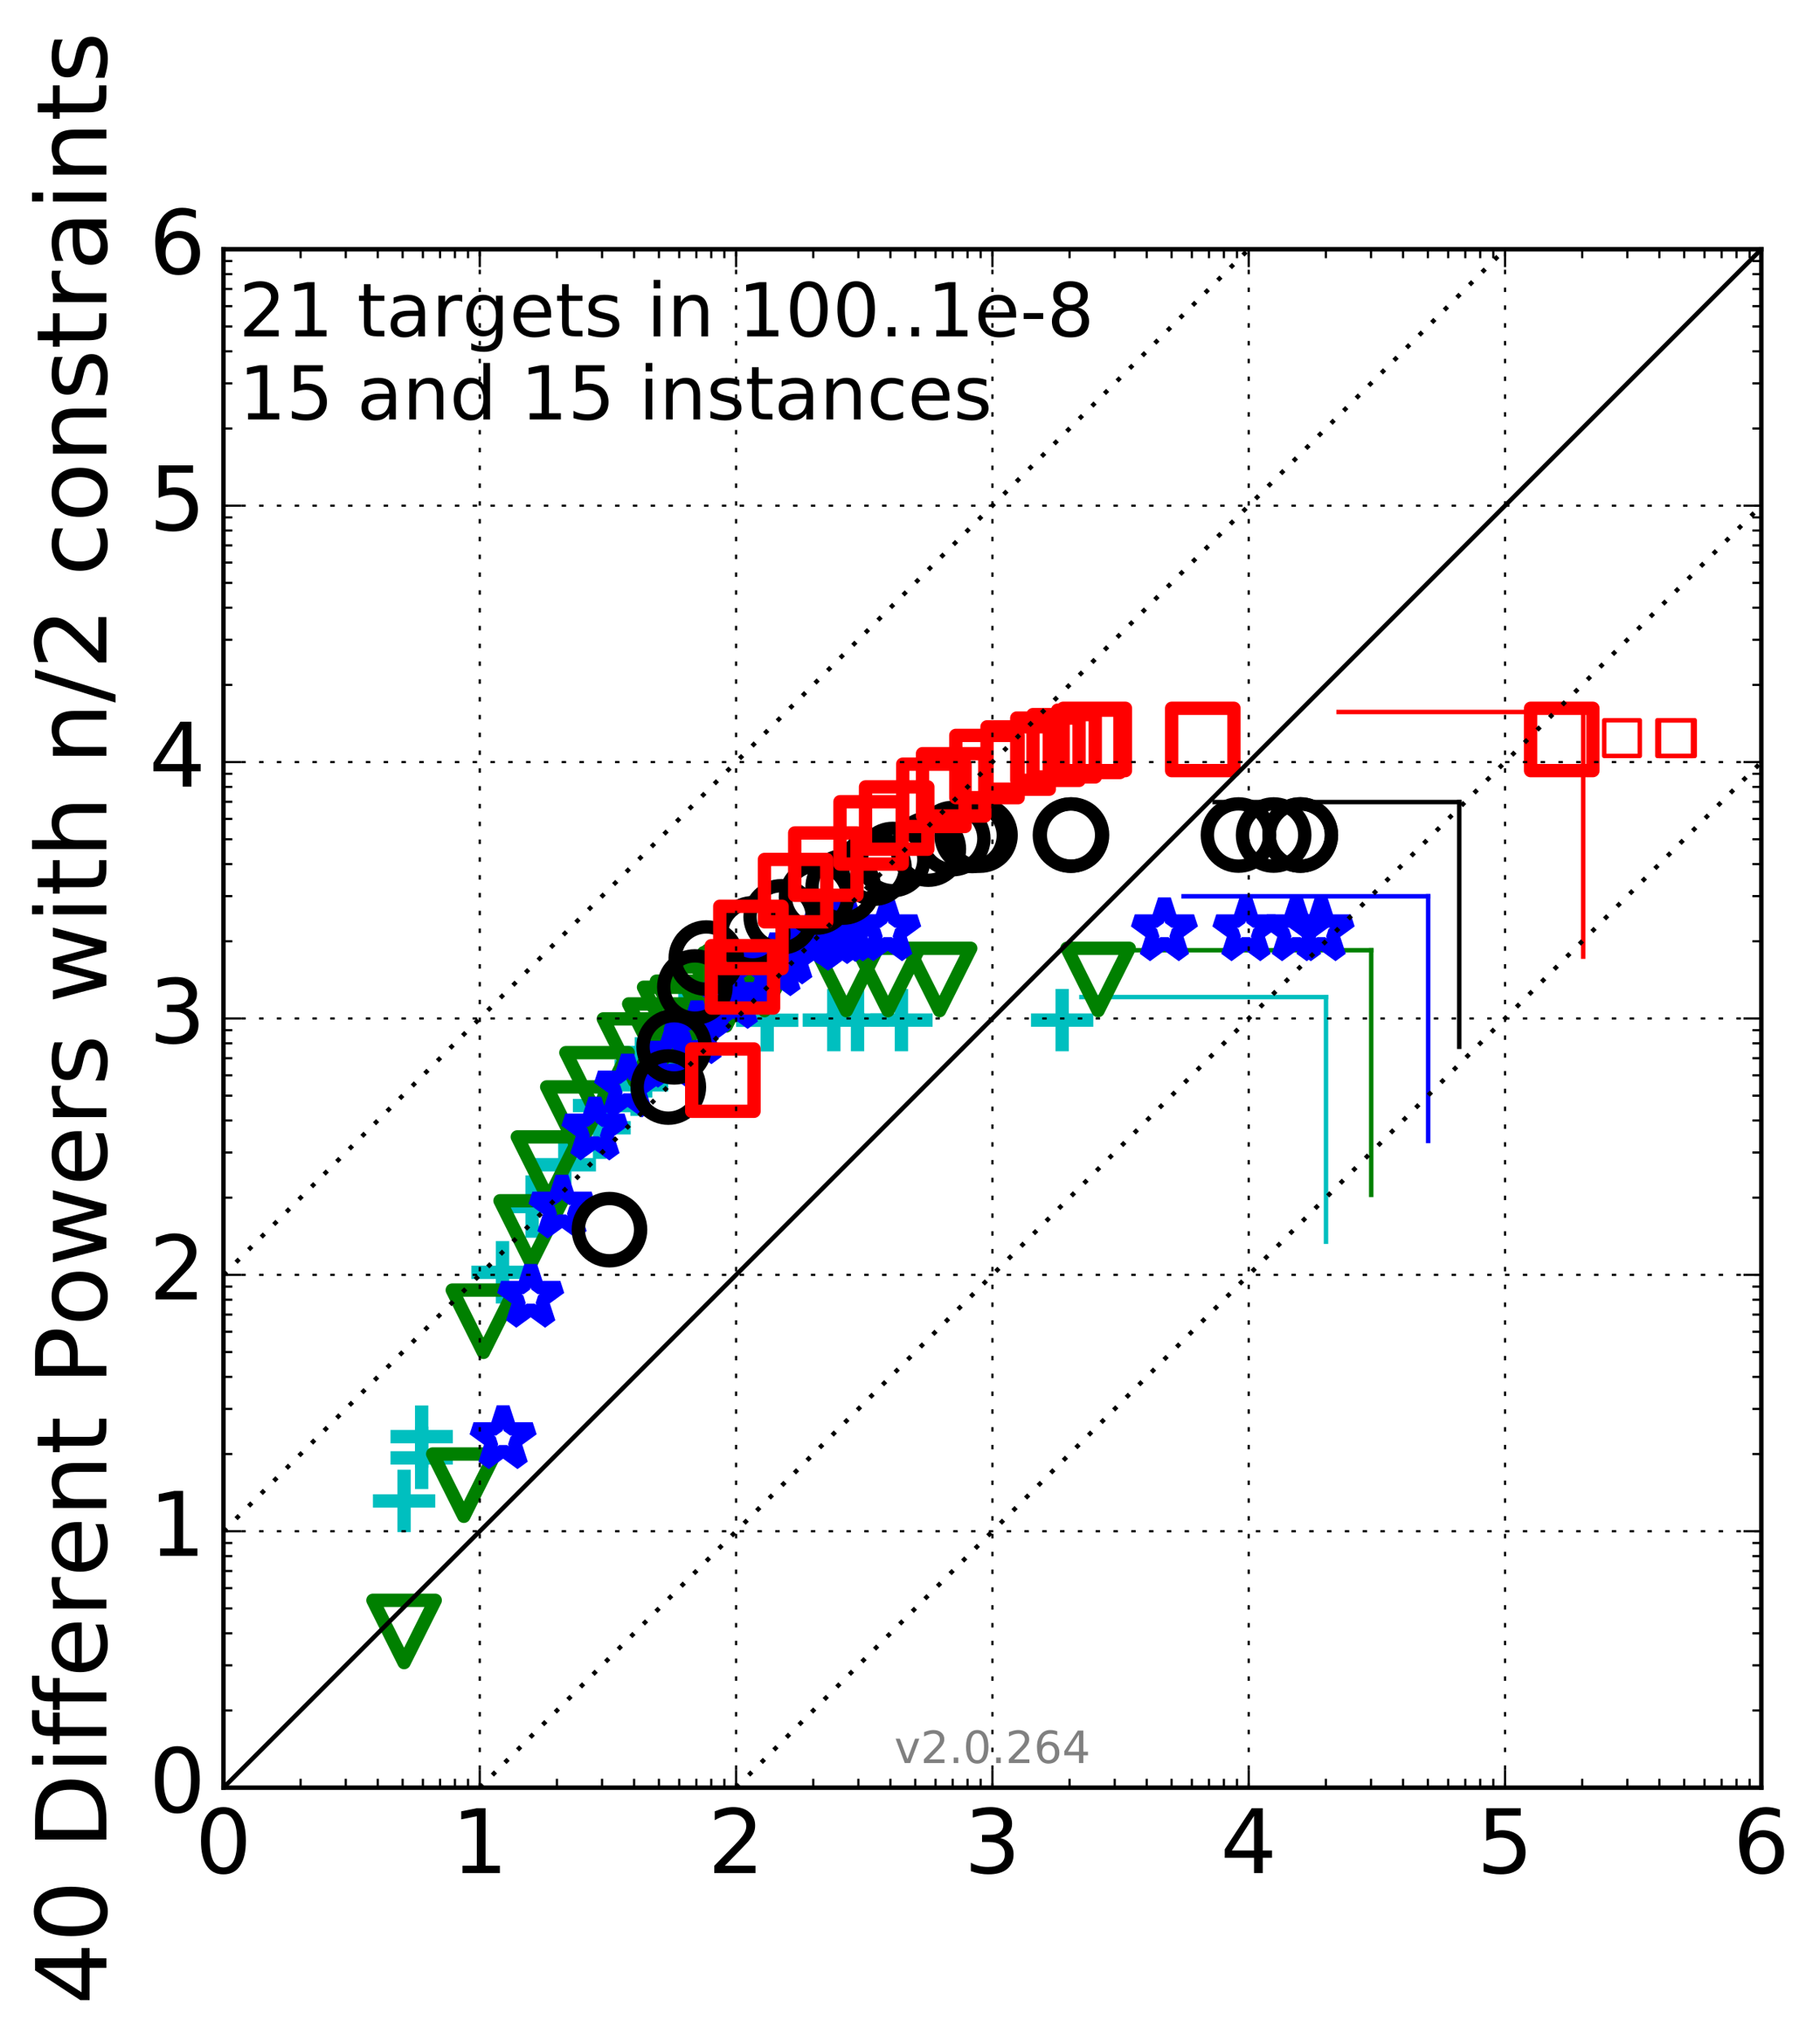 <?xml version="1.0" encoding="utf-8" standalone="no"?>
<!DOCTYPE svg PUBLIC "-//W3C//DTD SVG 1.1//EN"
  "http://www.w3.org/Graphics/SVG/1.1/DTD/svg11.dtd">
<!-- Created with matplotlib (http://matplotlib.org/) -->
<svg height="457pt" version="1.1" viewBox="0 0 409 457" width="409pt" xmlns="http://www.w3.org/2000/svg" xmlns:xlink="http://www.w3.org/1999/xlink">
 <defs>
  <style type="text/css">
*{stroke-linecap:butt;stroke-linejoin:round;stroke-miterlimit:100000;}
  </style>
 </defs>
 <g id="figure_1">
  <g id="patch_1">
   <path d="M 0 457.597 
L 409.379 457.597 
L 409.379 0 
L 0 0 
z
" style="fill:#ffffff;"/>
  </g>
  <g id="axes_1">
   <g id="patch_2">
    <path d="M 50.217 401.598 
L 395.817 401.598 
L 395.817 55.998 
L 50.217 55.998 
z
" style="fill:#ffffff;"/>
   </g>
   <g id="line2d_1">
    <path clip-path="url(#paebc70aea3)" d="M 297.987 278.953 
L 297.987 223.989 
" style="fill:none;stroke:#00bfbf;stroke-linecap:square;"/>
   </g>
   <g id="line2d_2">
    <path clip-path="url(#paebc70aea3)" d="M 243.023 223.989 
L 297.987 223.989 
" style="fill:none;stroke:#00bfbf;stroke-linecap:square;"/>
   </g>
   <g id="line2d_3">
    <path clip-path="url(#paebc70aea3)" d="M 308.145 268.428 
L 308.145 213.463 
" style="fill:none;stroke:#008000;stroke-linecap:square;"/>
   </g>
   <g id="line2d_4">
    <path clip-path="url(#paebc70aea3)" d="M 253.181 213.463 
L 308.145 213.463 
" style="fill:none;stroke:#008000;stroke-linecap:square;"/>
   </g>
   <g id="line2d_5">
    <path clip-path="url(#paebc70aea3)" d="M 320.938 256.314 
L 320.938 201.35 
" style="fill:none;stroke:#0000ff;stroke-linecap:square;"/>
   </g>
   <g id="line2d_6">
    <path clip-path="url(#paebc70aea3)" d="M 265.974 201.35 
L 320.938 201.35 
" style="fill:none;stroke:#0000ff;stroke-linecap:square;"/>
   </g>
   <g id="line2d_7">
    <path clip-path="url(#paebc70aea3)" d="M 327.93 235.157 
L 327.93 180.192 
" style="fill:none;stroke:#000000;stroke-linecap:square;"/>
   </g>
   <g id="line2d_8">
    <path clip-path="url(#paebc70aea3)" d="M 272.965 180.192 
L 327.93 180.192 
" style="fill:none;stroke:#000000;stroke-linecap:square;"/>
   </g>
   <g id="line2d_9">
    <path clip-path="url(#paebc70aea3)" d="M 355.78 214.911 
L 355.78 159.947 
" style="fill:none;stroke:#ff0000;stroke-linecap:square;"/>
   </g>
   <g id="line2d_10">
    <path clip-path="url(#paebc70aea3)" d="M 300.816 159.947 
L 355.78 159.947 
" style="fill:none;stroke:#ff0000;stroke-linecap:square;"/>
   </g>
   <g id="line2d_11">
    <defs>
     <path d="M -7 0 
L 7 0 
M 0 7 
L 0 -7 
" id="m8aa1b31887" style="stroke:#00bfbf;stroke-width:3.0;"/>
    </defs>
    <g>
     <use style="fill:none;stroke:#00bfbf;stroke-width:3.0;" x="90.809" xlink:href="#m8aa1b31887" y="337.18"/>
     <use style="fill:none;stroke:#00bfbf;stroke-width:3.0;" x="94.759" xlink:href="#m8aa1b31887" y="327.507"/>
     <use style="fill:none;stroke:#00bfbf;stroke-width:3.0;" x="94.759" xlink:href="#m8aa1b31887" y="322.732"/>
     <use style="fill:none;stroke:#00bfbf;stroke-width:3.0;" x="112.928" xlink:href="#m8aa1b31887" y="285.821"/>
     <use style="fill:none;stroke:#00bfbf;stroke-width:3.0;" x="119.574" xlink:href="#m8aa1b31887" y="271.054"/>
     <use style="fill:none;stroke:#00bfbf;stroke-width:3.0;" x="126.927" xlink:href="#m8aa1b31887" y="261.663"/>
     <use style="fill:none;stroke:#00bfbf;stroke-width:3.0;" x="134.737" xlink:href="#m8aa1b31887" y="253.348"/>
     <use style="fill:none;stroke:#00bfbf;stroke-width:3.0;" x="135.74" xlink:href="#m8aa1b31887" y="248.362"/>
     <use style="fill:none;stroke:#00bfbf;stroke-width:3.0;" x="143.154" xlink:href="#m8aa1b31887" y="243.693"/>
     <use style="fill:none;stroke:#00bfbf;stroke-width:3.0;" x="145.106" xlink:href="#m8aa1b31887" y="239.569"/>
     <use style="fill:none;stroke:#00bfbf;stroke-width:3.0;" x="147.298" xlink:href="#m8aa1b31887" y="236.462"/>
     <use style="fill:none;stroke:#00bfbf;stroke-width:3.0;" x="149.629" xlink:href="#m8aa1b31887" y="234.514"/>
     <use style="fill:none;stroke:#00bfbf;stroke-width:3.0;" x="152.638" xlink:href="#m8aa1b31887" y="233.148"/>
     <use style="fill:none;stroke:#00bfbf;stroke-width:3.0;" x="153.938" xlink:href="#m8aa1b31887" y="230.304"/>
     <use style="fill:none;stroke:#00bfbf;stroke-width:3.0;" x="153.938" xlink:href="#m8aa1b31887" y="229.475"/>
     <use style="fill:none;stroke:#00bfbf;stroke-width:3.0;" x="157.476" xlink:href="#m8aa1b31887" y="229.219"/>
     <use style="fill:none;stroke:#00bfbf;stroke-width:3.0;" x="172.412" xlink:href="#m8aa1b31887" y="229.202"/>
     <use style="fill:none;stroke:#00bfbf;stroke-width:3.0;" x="187.38" xlink:href="#m8aa1b31887" y="229.165"/>
     <use style="fill:none;stroke:#00bfbf;stroke-width:3.0;" x="192.709" xlink:href="#m8aa1b31887" y="229.165"/>
     <use style="fill:none;stroke:#00bfbf;stroke-width:3.0;" x="202.574" xlink:href="#m8aa1b31887" y="229.165"/>
     <use style="fill:none;stroke:#00bfbf;stroke-width:3.0;" x="238.693" xlink:href="#m8aa1b31887" y="229.165"/>
    </g>
   </g>
   <g id="line2d_12">
    <defs>
     <path d="M -0 7 
L 7 -7 
L -7 -7 
z
" id="md64babb25b" style="stroke:#008000;stroke-linejoin:miter;stroke-width:3.0;"/>
    </defs>
    <g>
     <use style="fill:none;stroke:#008000;stroke-linejoin:miter;stroke-width:3.0;" x="90.809" xlink:href="#md64babb25b" y="366.506"/>
     <use style="fill:none;stroke:#008000;stroke-linejoin:miter;stroke-width:3.0;" x="104.237" xlink:href="#md64babb25b" y="333.634"/>
     <use style="fill:none;stroke:#008000;stroke-linejoin:miter;stroke-width:3.0;" x="108.637" xlink:href="#md64babb25b" y="296.818"/>
     <use style="fill:none;stroke:#008000;stroke-linejoin:miter;stroke-width:3.0;" x="119.365" xlink:href="#md64babb25b" y="276.75"/>
     <use style="fill:none;stroke:#008000;stroke-linejoin:miter;stroke-width:3.0;" x="123.251" xlink:href="#md64babb25b" y="262.406"/>
     <use style="fill:none;stroke:#008000;stroke-linejoin:miter;stroke-width:3.0;" x="129.856" xlink:href="#md64babb25b" y="251.175"/>
     <use style="fill:none;stroke:#008000;stroke-linejoin:miter;stroke-width:3.0;" x="134.162" xlink:href="#md64babb25b" y="243.476"/>
     <use style="fill:none;stroke:#008000;stroke-linejoin:miter;stroke-width:3.0;" x="142.579" xlink:href="#md64babb25b" y="235.897"/>
     <use style="fill:none;stroke:#008000;stroke-linejoin:miter;stroke-width:3.0;" x="148.277" xlink:href="#md64babb25b" y="232.529"/>
     <use style="fill:none;stroke:#008000;stroke-linejoin:miter;stroke-width:3.0;" x="151.617" xlink:href="#md64babb25b" y="228.785"/>
     <use style="fill:none;stroke:#008000;stroke-linejoin:miter;stroke-width:3.0;" x="154.512" xlink:href="#md64babb25b" y="227.423"/>
     <use style="fill:none;stroke:#008000;stroke-linejoin:miter;stroke-width:3.0;" x="158.9" xlink:href="#md64babb25b" y="224.218"/>
     <use style="fill:none;stroke:#008000;stroke-linejoin:miter;stroke-width:3.0;" x="163.186" xlink:href="#md64babb25b" y="223.49"/>
     <use style="fill:none;stroke:#008000;stroke-linejoin:miter;stroke-width:3.0;" x="165.149" xlink:href="#md64babb25b" y="221.016"/>
     <use style="fill:none;stroke:#008000;stroke-linejoin:miter;stroke-width:3.0;" x="166.043" xlink:href="#md64babb25b" y="220.463"/>
     <use style="fill:none;stroke:#008000;stroke-linejoin:miter;stroke-width:3.0;" x="167.771" xlink:href="#md64babb25b" y="220.303"/>
     <use style="fill:none;stroke:#008000;stroke-linejoin:miter;stroke-width:3.0;" x="171.813" xlink:href="#md64babb25b" y="220.036"/>
     <use style="fill:none;stroke:#008000;stroke-linejoin:miter;stroke-width:3.0;" x="190.208" xlink:href="#md64babb25b" y="220.036"/>
     <use style="fill:none;stroke:#008000;stroke-linejoin:miter;stroke-width:3.0;" x="199.556" xlink:href="#md64babb25b" y="220.036"/>
     <use style="fill:none;stroke:#008000;stroke-linejoin:miter;stroke-width:3.0;" x="211.145" xlink:href="#md64babb25b" y="220.036"/>
     <use style="fill:none;stroke:#008000;stroke-linejoin:miter;stroke-width:3.0;" x="246.767" xlink:href="#md64babb25b" y="220.036"/>
    </g>
   </g>
   <g id="line2d_13">
    <defs>
     <path d="M 0 -7 
L -1.572 -2.163 
L -6.657 -2.163 
L -2.543 0.826 
L -4.114 5.663 
L -0 2.674 
L 4.114 5.663 
L 2.543 0.826 
L 6.657 -2.163 
L 1.572 -2.163 
z
" id="md42272801a" style="stroke:#0000ff;stroke-linejoin:bevel;stroke-width:3.0;"/>
    </defs>
    <g>
     <use style="fill:none;stroke:#0000ff;stroke-linejoin:bevel;stroke-width:3.0;" x="113.063" xlink:href="#md42272801a" y="323.163"/>
     <use style="fill:none;stroke:#0000ff;stroke-linejoin:bevel;stroke-width:3.0;" x="119.26" xlink:href="#md42272801a" y="291.403"/>
     <use style="fill:none;stroke:#0000ff;stroke-linejoin:bevel;stroke-width:3.0;" x="126.297" xlink:href="#md42272801a" y="271.363"/>
     <use style="fill:none;stroke:#0000ff;stroke-linejoin:bevel;stroke-width:3.0;" x="133.692" xlink:href="#md42272801a" y="253.824"/>
     <use style="fill:none;stroke:#0000ff;stroke-linejoin:bevel;stroke-width:3.0;" x="141.036" xlink:href="#md42272801a" y="244.157"/>
     <use style="fill:none;stroke:#0000ff;stroke-linejoin:bevel;stroke-width:3.0;" x="151.091" xlink:href="#md42272801a" y="237.465"/>
     <use style="fill:none;stroke:#0000ff;stroke-linejoin:bevel;stroke-width:3.0;" x="156.637" xlink:href="#md42272801a" y="232.186"/>
     <use style="fill:none;stroke:#0000ff;stroke-linejoin:bevel;stroke-width:3.0;" x="164.775" xlink:href="#md42272801a" y="224.271"/>
     <use style="fill:none;stroke:#0000ff;stroke-linejoin:bevel;stroke-width:3.0;" x="168.4" xlink:href="#md42272801a" y="220.602"/>
     <use style="fill:none;stroke:#0000ff;stroke-linejoin:bevel;stroke-width:3.0;" x="174.376" xlink:href="#md42272801a" y="216.927"/>
     <use style="fill:none;stroke:#0000ff;stroke-linejoin:bevel;stroke-width:3.0;" x="177.028" xlink:href="#md42272801a" y="214.284"/>
     <use style="fill:none;stroke:#0000ff;stroke-linejoin:bevel;stroke-width:3.0;" x="182.839" xlink:href="#md42272801a" y="211.195"/>
     <use style="fill:none;stroke:#0000ff;stroke-linejoin:bevel;stroke-width:3.0;" x="183.721" xlink:href="#md42272801a" y="210.629"/>
     <use style="fill:none;stroke:#0000ff;stroke-linejoin:bevel;stroke-width:3.0;" x="187.136" xlink:href="#md42272801a" y="209.709"/>
     <use style="fill:none;stroke:#0000ff;stroke-linejoin:bevel;stroke-width:3.0;" x="188.997" xlink:href="#md42272801a" y="209.23"/>
     <use style="fill:none;stroke:#0000ff;stroke-linejoin:bevel;stroke-width:3.0;" x="190.668" xlink:href="#md42272801a" y="209.086"/>
     <use style="fill:none;stroke:#0000ff;stroke-linejoin:bevel;stroke-width:3.0;" x="199.484" xlink:href="#md42272801a" y="209.063"/>
     <use style="fill:none;stroke:#0000ff;stroke-linejoin:bevel;stroke-width:3.0;" x="261.678" xlink:href="#md42272801a" y="209.063"/>
     <use style="fill:none;stroke:#0000ff;stroke-linejoin:bevel;stroke-width:3.0;" x="279.985" xlink:href="#md42272801a" y="209.063"/>
     <use style="fill:none;stroke:#0000ff;stroke-linejoin:bevel;stroke-width:3.0;" x="291.347" xlink:href="#md42272801a" y="209.063"/>
     <use style="fill:none;stroke:#0000ff;stroke-linejoin:bevel;stroke-width:3.0;" x="296.894" xlink:href="#md42272801a" y="209.063"/>
    </g>
   </g>
   <g id="line2d_14">
    <defs>
     <path d="M 0 7 
C 1.856 7 3.637 6.262 4.95 4.95 
C 6.262 3.637 7 1.856 7 0 
C 7 -1.856 6.262 -3.637 4.95 -4.95 
C 3.637 -6.262 1.856 -7 0 -7 
C -1.856 -7 -3.637 -6.262 -4.95 -4.95 
C -6.262 -3.637 -7 -1.856 -7 0 
C -7 1.856 -6.262 3.637 -4.95 4.95 
C -3.637 6.262 -1.856 7 0 7 
z
" id="mb335826959" style="stroke:#000000;stroke-width:3.0;"/>
    </defs>
    <g>
     <use style="fill:none;stroke:#000000;stroke-width:3.0;" x="136.966" xlink:href="#mb335826959" y="276.244"/>
     <use style="fill:none;stroke:#000000;stroke-width:3.0;" x="150.187" xlink:href="#mb335826959" y="244.2"/>
     <use style="fill:none;stroke:#000000;stroke-width:3.0;" x="151.501" xlink:href="#mb335826959" y="235.164"/>
     <use style="fill:none;stroke:#000000;stroke-width:3.0;" x="156.159" xlink:href="#mb335826959" y="221.73"/>
     <use style="fill:none;stroke:#000000;stroke-width:3.0;" x="158.727" xlink:href="#mb335826959" y="215.232"/>
     <use style="fill:none;stroke:#000000;stroke-width:3.0;" x="169.158" xlink:href="#mb335826959" y="209.779"/>
     <use style="fill:none;stroke:#000000;stroke-width:3.0;" x="175.56" xlink:href="#mb335826959" y="205.976"/>
     <use style="fill:none;stroke:#000000;stroke-width:3.0;" x="183.496" xlink:href="#mb335826959" y="201.513"/>
     <use style="fill:none;stroke:#000000;stroke-width:3.0;" x="189.486" xlink:href="#mb335826959" y="199.269"/>
     <use style="fill:none;stroke:#000000;stroke-width:3.0;" x="196.419" xlink:href="#mb335826959" y="195.017"/>
     <use style="fill:none;stroke:#000000;stroke-width:3.0;" x="200.615" xlink:href="#mb335826959" y="193.091"/>
     <use style="fill:none;stroke:#000000;stroke-width:3.0;" x="208.619" xlink:href="#mb335826959" y="190.753"/>
     <use style="fill:none;stroke:#000000;stroke-width:3.0;" x="214.104" xlink:href="#mb335826959" y="188.381"/>
     <use style="fill:none;stroke:#000000;stroke-width:3.0;" x="218.47" xlink:href="#mb335826959" y="187.683"/>
     <use style="fill:none;stroke:#000000;stroke-width:3.0;" x="220.223" xlink:href="#mb335826959" y="187.611"/>
     <use style="fill:none;stroke:#000000;stroke-width:3.0;" x="240.565" xlink:href="#mb335826959" y="187.611"/>
     <use style="fill:none;stroke:#000000;stroke-width:3.0;" x="240.784" xlink:href="#mb335826959" y="187.589"/>
     <use style="fill:none;stroke:#000000;stroke-width:3.0;" x="278.325" xlink:href="#mb335826959" y="187.589"/>
     <use style="fill:none;stroke:#000000;stroke-width:3.0;" x="286.221" xlink:href="#mb335826959" y="187.589"/>
     <use style="fill:none;stroke:#000000;stroke-width:3.0;" x="292.214" xlink:href="#mb335826959" y="187.589"/>
     <use style="fill:none;stroke:#000000;stroke-width:3.0;" x="292.215" xlink:href="#mb335826959" y="187.589"/>
    </g>
   </g>
   <g id="line2d_15">
    <defs>
     <path d="M -7 7 
L 7 7 
L 7 -7 
L -7 -7 
z
" id="m835bbb5be5" style="stroke:#ff0000;stroke-linejoin:miter;stroke-width:3.0;"/>
    </defs>
    <g>
     <use style="fill:none;stroke:#ff0000;stroke-linejoin:miter;stroke-width:3.0;" x="162.445" xlink:href="#m835bbb5be5" y="242.65"/>
     <use style="fill:none;stroke:#ff0000;stroke-linejoin:miter;stroke-width:3.0;" x="166.843" xlink:href="#m835bbb5be5" y="219.446"/>
     <use style="fill:none;stroke:#ff0000;stroke-linejoin:miter;stroke-width:3.0;" x="168.753" xlink:href="#m835bbb5be5" y="210.595"/>
     <use style="fill:none;stroke:#ff0000;stroke-linejoin:miter;stroke-width:3.0;" x="178.789" xlink:href="#m835bbb5be5" y="200.079"/>
     <use style="fill:none;stroke:#ff0000;stroke-linejoin:miter;stroke-width:3.0;" x="185.591" xlink:href="#m835bbb5be5" y="194.126"/>
     <use style="fill:none;stroke:#ff0000;stroke-linejoin:miter;stroke-width:3.0;" x="195.764" xlink:href="#m835bbb5be5" y="187.113"/>
     <use style="fill:none;stroke:#ff0000;stroke-linejoin:miter;stroke-width:3.0;" x="201.506" xlink:href="#m835bbb5be5" y="183.775"/>
     <use style="fill:none;stroke:#ff0000;stroke-linejoin:miter;stroke-width:3.0;" x="209.869" xlink:href="#m835bbb5be5" y="178.667"/>
     <use style="fill:none;stroke:#ff0000;stroke-linejoin:miter;stroke-width:3.0;" x="214.308" xlink:href="#m835bbb5be5" y="176.317"/>
     <use style="fill:none;stroke:#ff0000;stroke-linejoin:miter;stroke-width:3.0;" x="221.797" xlink:href="#m835bbb5be5" y="172.205"/>
     <use style="fill:none;stroke:#ff0000;stroke-linejoin:miter;stroke-width:3.0;" x="228.806" xlink:href="#m835bbb5be5" y="170.29"/>
     <use style="fill:none;stroke:#ff0000;stroke-linejoin:miter;stroke-width:3.0;" x="235.495" xlink:href="#m835bbb5be5" y="168.31"/>
     <use style="fill:none;stroke:#ff0000;stroke-linejoin:miter;stroke-width:3.0;" x="239.131" xlink:href="#m835bbb5be5" y="167.538"/>
     <use style="fill:none;stroke:#ff0000;stroke-linejoin:miter;stroke-width:3.0;" x="244.682" xlink:href="#m835bbb5be5" y="166.542"/>
     <use style="fill:none;stroke:#ff0000;stroke-linejoin:miter;stroke-width:3.0;" x="245.914" xlink:href="#m835bbb5be5" y="166.116"/>
     <use style="fill:none;stroke:#ff0000;stroke-linejoin:miter;stroke-width:3.0;" x="270.297" xlink:href="#m835bbb5be5" y="166.116"/>
     <use style="fill:none;stroke:#ff0000;stroke-linejoin:miter;stroke-width:3.0;" x="350.96" xlink:href="#m835bbb5be5" y="166.116"/>
    </g>
   </g>
   <g id="line2d_16">
    <defs>
     <path d="M -4 4 
L 4 4 
L 4 -4 
L -4 -4 
z
" id="m6e2f9c20f4" style="stroke:#ff0000;stroke-linejoin:miter;"/>
    </defs>
    <g>
     <use style="fill:none;stroke:#ff0000;stroke-linejoin:miter;" x="364.504" xlink:href="#m6e2f9c20f4" y="165.814"/>
     <use style="fill:none;stroke:#ff0000;stroke-linejoin:miter;" x="376.452" xlink:href="#m6e2f9c20f4" y="165.814"/>
     <use style="fill:none;stroke:#ff0000;stroke-linejoin:miter;" x="376.806" xlink:href="#m6e2f9c20f4" y="165.814"/>
     <use style="fill:none;stroke:#ff0000;stroke-linejoin:miter;" x="376.807" xlink:href="#m6e2f9c20f4" y="165.814"/>
    </g>
   </g>
   <g id="line2d_17">
    <path clip-path="url(#paebc70aea3)" d="M 50.217 401.598 
L 395.817 55.998 
" style="fill:none;stroke:#000000;stroke-linecap:square;"/>
   </g>
   <g id="line2d_18">
    <path clip-path="url(#paebc70aea3)" d="M 107.817 401.598 
L 410.379 99.036 
" style="fill:none;stroke:#000000;stroke-dasharray:1,3;stroke-dashoffset:0.0;"/>
   </g>
   <g id="line2d_19">
    <path clip-path="url(#paebc70aea3)" d="M 165.417 401.598 
L 410.379 156.636 
" style="fill:none;stroke:#000000;stroke-dasharray:1,3;stroke-dashoffset:0.0;"/>
   </g>
   <g id="line2d_20">
    <path clip-path="url(#paebc70aea3)" d="M 50.217 343.998 
L 395.215 -1 
" style="fill:none;stroke:#000000;stroke-dasharray:1,3;stroke-dashoffset:0.0;"/>
   </g>
   <g id="line2d_21">
    <path clip-path="url(#paebc70aea3)" d="M 50.217 286.398 
L 337.615 -1 
" style="fill:none;stroke:#000000;stroke-dasharray:1,3;stroke-dashoffset:0.0;"/>
   </g>
   <g id="patch_3">
    <path d="M 50.217 55.998 
L 395.817 55.998 
" style="fill:none;stroke:#000000;stroke-linecap:square;stroke-linejoin:miter;"/>
   </g>
   <g id="patch_4">
    <path d="M 395.817 401.598 
L 395.817 55.998 
" style="fill:none;stroke:#000000;stroke-linecap:square;stroke-linejoin:miter;"/>
   </g>
   <g id="patch_5">
    <path d="M 50.217 401.598 
L 395.817 401.598 
" style="fill:none;stroke:#000000;stroke-linecap:square;stroke-linejoin:miter;"/>
   </g>
   <g id="patch_6">
    <path d="M 50.217 401.598 
L 50.217 55.998 
" style="fill:none;stroke:#000000;stroke-linecap:square;stroke-linejoin:miter;"/>
   </g>
   <g id="matplotlib.axis_1">
    <g id="xtick_1">
     <g id="line2d_22">
      <path clip-path="url(#paebc70aea3)" d="M 50.217 401.598 
L 50.217 55.998 
" style="fill:none;stroke:#000000;stroke-dasharray:1,3;stroke-dashoffset:0.0;stroke-width:0.5;"/>
     </g>
     <g id="line2d_23">
      <defs>
       <path d="M 0 0 
L 0 -4 
" id="m66d3923e6d" style="stroke:#000000;stroke-width:0.5;"/>
      </defs>
      <g>
       <use style="stroke:#000000;stroke-width:0.5;" x="50.217" xlink:href="#m66d3923e6d" y="401.598"/>
      </g>
     </g>
     <g id="line2d_24">
      <defs>
       <path d="M 0 0 
L 0 4 
" id="m20f3811db8" style="stroke:#000000;stroke-width:0.5;"/>
      </defs>
      <g>
       <use style="stroke:#000000;stroke-width:0.5;" x="50.217" xlink:href="#m20f3811db8" y="55.998"/>
      </g>
     </g>
     <g id="text_1">
      <!-- 0 -->
      <defs>
       <path d="M 31.781 66.406 
Q 24.172 66.406 20.328 58.906 
Q 16.5 51.422 16.5 36.375 
Q 16.5 21.391 20.328 13.891 
Q 24.172 6.391 31.781 6.391 
Q 39.453 6.391 43.281 13.891 
Q 47.125 21.391 47.125 36.375 
Q 47.125 51.422 43.281 58.906 
Q 39.453 66.406 31.781 66.406 
M 31.781 74.219 
Q 44.047 74.219 50.516 64.516 
Q 56.984 54.828 56.984 36.375 
Q 56.984 17.969 50.516 8.266 
Q 44.047 -1.422 31.781 -1.422 
Q 19.531 -1.422 13.062 8.266 
Q 6.594 17.969 6.594 36.375 
Q 6.594 54.828 13.062 64.516 
Q 19.531 74.219 31.781 74.219 
" id="BitstreamVeraSans-Roman-30"/>
      </defs>
      <g transform="translate(43.854 420.795)scale(0.2 -0.2)">
       <use xlink:href="#BitstreamVeraSans-Roman-30"/>
      </g>
     </g>
    </g>
    <g id="xtick_2">
     <g id="line2d_25">
      <path clip-path="url(#paebc70aea3)" d="M 107.817 401.598 
L 107.817 55.998 
" style="fill:none;stroke:#000000;stroke-dasharray:1,3;stroke-dashoffset:0.0;stroke-width:0.5;"/>
     </g>
     <g id="line2d_26">
      <g>
       <use style="stroke:#000000;stroke-width:0.5;" x="107.817" xlink:href="#m66d3923e6d" y="401.598"/>
      </g>
     </g>
     <g id="line2d_27">
      <g>
       <use style="stroke:#000000;stroke-width:0.5;" x="107.817" xlink:href="#m20f3811db8" y="55.998"/>
      </g>
     </g>
     <g id="text_2">
      <!-- 1 -->
      <defs>
       <path d="M 12.406 8.297 
L 28.516 8.297 
L 28.516 63.922 
L 10.984 60.406 
L 10.984 69.391 
L 28.422 72.906 
L 38.281 72.906 
L 38.281 8.297 
L 54.391 8.297 
L 54.391 0 
L 12.406 0 
z
" id="BitstreamVeraSans-Roman-31"/>
      </defs>
      <g transform="translate(101.454 420.795)scale(0.2 -0.2)">
       <use xlink:href="#BitstreamVeraSans-Roman-31"/>
      </g>
     </g>
    </g>
    <g id="xtick_3">
     <g id="line2d_28">
      <path clip-path="url(#paebc70aea3)" d="M 165.417 401.598 
L 165.417 55.998 
" style="fill:none;stroke:#000000;stroke-dasharray:1,3;stroke-dashoffset:0.0;stroke-width:0.5;"/>
     </g>
     <g id="line2d_29">
      <g>
       <use style="stroke:#000000;stroke-width:0.5;" x="165.417" xlink:href="#m66d3923e6d" y="401.598"/>
      </g>
     </g>
     <g id="line2d_30">
      <g>
       <use style="stroke:#000000;stroke-width:0.5;" x="165.417" xlink:href="#m20f3811db8" y="55.998"/>
      </g>
     </g>
     <g id="text_3">
      <!-- 2 -->
      <defs>
       <path d="M 19.188 8.297 
L 53.609 8.297 
L 53.609 0 
L 7.328 0 
L 7.328 8.297 
Q 12.938 14.109 22.625 23.891 
Q 32.328 33.688 34.812 36.531 
Q 39.547 41.844 41.422 45.531 
Q 43.312 49.219 43.312 52.781 
Q 43.312 58.594 39.234 62.25 
Q 35.156 65.922 28.609 65.922 
Q 23.969 65.922 18.812 64.312 
Q 13.672 62.703 7.812 59.422 
L 7.812 69.391 
Q 13.766 71.781 18.938 73 
Q 24.125 74.219 28.422 74.219 
Q 39.75 74.219 46.484 68.547 
Q 53.219 62.891 53.219 53.422 
Q 53.219 48.922 51.531 44.891 
Q 49.859 40.875 45.406 35.406 
Q 44.188 33.984 37.641 27.219 
Q 31.109 20.453 19.188 8.297 
" id="BitstreamVeraSans-Roman-32"/>
      </defs>
      <g transform="translate(159.054 420.795)scale(0.2 -0.2)">
       <use xlink:href="#BitstreamVeraSans-Roman-32"/>
      </g>
     </g>
    </g>
    <g id="xtick_4">
     <g id="line2d_31">
      <path clip-path="url(#paebc70aea3)" d="M 223.017 401.598 
L 223.017 55.998 
" style="fill:none;stroke:#000000;stroke-dasharray:1,3;stroke-dashoffset:0.0;stroke-width:0.5;"/>
     </g>
     <g id="line2d_32">
      <g>
       <use style="stroke:#000000;stroke-width:0.5;" x="223.017" xlink:href="#m66d3923e6d" y="401.598"/>
      </g>
     </g>
     <g id="line2d_33">
      <g>
       <use style="stroke:#000000;stroke-width:0.5;" x="223.017" xlink:href="#m20f3811db8" y="55.998"/>
      </g>
     </g>
     <g id="text_4">
      <!-- 3 -->
      <defs>
       <path d="M 40.578 39.312 
Q 47.656 37.797 51.625 33 
Q 55.609 28.219 55.609 21.188 
Q 55.609 10.406 48.188 4.484 
Q 40.766 -1.422 27.094 -1.422 
Q 22.516 -1.422 17.656 -0.516 
Q 12.797 0.391 7.625 2.203 
L 7.625 11.719 
Q 11.719 9.328 16.594 8.109 
Q 21.484 6.891 26.812 6.891 
Q 36.078 6.891 40.938 10.547 
Q 45.797 14.203 45.797 21.188 
Q 45.797 27.641 41.281 31.266 
Q 36.766 34.906 28.719 34.906 
L 20.219 34.906 
L 20.219 43.016 
L 29.109 43.016 
Q 36.375 43.016 40.234 45.922 
Q 44.094 48.828 44.094 54.297 
Q 44.094 59.906 40.109 62.906 
Q 36.141 65.922 28.719 65.922 
Q 24.656 65.922 20.016 65.031 
Q 15.375 64.156 9.812 62.312 
L 9.812 71.094 
Q 15.438 72.656 20.344 73.438 
Q 25.25 74.219 29.594 74.219 
Q 40.828 74.219 47.359 69.109 
Q 53.906 64.016 53.906 55.328 
Q 53.906 49.266 50.438 45.094 
Q 46.969 40.922 40.578 39.312 
" id="BitstreamVeraSans-Roman-33"/>
      </defs>
      <g transform="translate(216.654 420.795)scale(0.2 -0.2)">
       <use xlink:href="#BitstreamVeraSans-Roman-33"/>
      </g>
     </g>
    </g>
    <g id="xtick_5">
     <g id="line2d_34">
      <path clip-path="url(#paebc70aea3)" d="M 280.617 401.598 
L 280.617 55.998 
" style="fill:none;stroke:#000000;stroke-dasharray:1,3;stroke-dashoffset:0.0;stroke-width:0.5;"/>
     </g>
     <g id="line2d_35">
      <g>
       <use style="stroke:#000000;stroke-width:0.5;" x="280.617" xlink:href="#m66d3923e6d" y="401.598"/>
      </g>
     </g>
     <g id="line2d_36">
      <g>
       <use style="stroke:#000000;stroke-width:0.5;" x="280.617" xlink:href="#m20f3811db8" y="55.998"/>
      </g>
     </g>
     <g id="text_5">
      <!-- 4 -->
      <defs>
       <path d="M 37.797 64.312 
L 12.891 25.391 
L 37.797 25.391 
z
M 35.203 72.906 
L 47.609 72.906 
L 47.609 25.391 
L 58.016 25.391 
L 58.016 17.188 
L 47.609 17.188 
L 47.609 0 
L 37.797 0 
L 37.797 17.188 
L 4.891 17.188 
L 4.891 26.703 
z
" id="BitstreamVeraSans-Roman-34"/>
      </defs>
      <g transform="translate(274.254 420.795)scale(0.2 -0.2)">
       <use xlink:href="#BitstreamVeraSans-Roman-34"/>
      </g>
     </g>
    </g>
    <g id="xtick_6">
     <g id="line2d_37">
      <path clip-path="url(#paebc70aea3)" d="M 338.217 401.598 
L 338.217 55.998 
" style="fill:none;stroke:#000000;stroke-dasharray:1,3;stroke-dashoffset:0.0;stroke-width:0.5;"/>
     </g>
     <g id="line2d_38">
      <g>
       <use style="stroke:#000000;stroke-width:0.5;" x="338.217" xlink:href="#m66d3923e6d" y="401.598"/>
      </g>
     </g>
     <g id="line2d_39">
      <g>
       <use style="stroke:#000000;stroke-width:0.5;" x="338.217" xlink:href="#m20f3811db8" y="55.998"/>
      </g>
     </g>
     <g id="text_6">
      <!-- 5 -->
      <defs>
       <path d="M 10.797 72.906 
L 49.516 72.906 
L 49.516 64.594 
L 19.828 64.594 
L 19.828 46.734 
Q 21.969 47.469 24.109 47.828 
Q 26.266 48.188 28.422 48.188 
Q 40.625 48.188 47.75 41.5 
Q 54.891 34.812 54.891 23.391 
Q 54.891 11.625 47.562 5.094 
Q 40.234 -1.422 26.906 -1.422 
Q 22.312 -1.422 17.547 -0.641 
Q 12.797 0.141 7.719 1.703 
L 7.719 11.625 
Q 12.109 9.234 16.797 8.062 
Q 21.484 6.891 26.703 6.891 
Q 35.156 6.891 40.078 11.328 
Q 45.016 15.766 45.016 23.391 
Q 45.016 31 40.078 35.438 
Q 35.156 39.891 26.703 39.891 
Q 22.75 39.891 18.812 39.016 
Q 14.891 38.141 10.797 36.281 
z
" id="BitstreamVeraSans-Roman-35"/>
      </defs>
      <g transform="translate(331.854 420.795)scale(0.2 -0.2)">
       <use xlink:href="#BitstreamVeraSans-Roman-35"/>
      </g>
     </g>
    </g>
    <g id="xtick_7">
     <g id="line2d_40">
      <path clip-path="url(#paebc70aea3)" d="M 395.817 401.598 
L 395.817 55.998 
" style="fill:none;stroke:#000000;stroke-dasharray:1,3;stroke-dashoffset:0.0;stroke-width:0.5;"/>
     </g>
     <g id="line2d_41">
      <g>
       <use style="stroke:#000000;stroke-width:0.5;" x="395.817" xlink:href="#m66d3923e6d" y="401.598"/>
      </g>
     </g>
     <g id="line2d_42">
      <g>
       <use style="stroke:#000000;stroke-width:0.5;" x="395.817" xlink:href="#m20f3811db8" y="55.998"/>
      </g>
     </g>
     <g id="text_7">
      <!-- 6 -->
      <defs>
       <path d="M 33.016 40.375 
Q 26.375 40.375 22.484 35.828 
Q 18.609 31.297 18.609 23.391 
Q 18.609 15.531 22.484 10.953 
Q 26.375 6.391 33.016 6.391 
Q 39.656 6.391 43.531 10.953 
Q 47.406 15.531 47.406 23.391 
Q 47.406 31.297 43.531 35.828 
Q 39.656 40.375 33.016 40.375 
M 52.594 71.297 
L 52.594 62.312 
Q 48.875 64.062 45.094 64.984 
Q 41.312 65.922 37.594 65.922 
Q 27.828 65.922 22.672 59.328 
Q 17.531 52.734 16.797 39.406 
Q 19.672 43.656 24.016 45.922 
Q 28.375 48.188 33.594 48.188 
Q 44.578 48.188 50.953 41.516 
Q 57.328 34.859 57.328 23.391 
Q 57.328 12.156 50.688 5.359 
Q 44.047 -1.422 33.016 -1.422 
Q 20.359 -1.422 13.672 8.266 
Q 6.984 17.969 6.984 36.375 
Q 6.984 53.656 15.188 63.938 
Q 23.391 74.219 37.203 74.219 
Q 40.922 74.219 44.703 73.484 
Q 48.484 72.75 52.594 71.297 
" id="BitstreamVeraSans-Roman-36"/>
      </defs>
      <g transform="translate(389.454 420.795)scale(0.2 -0.2)">
       <use xlink:href="#BitstreamVeraSans-Roman-36"/>
      </g>
     </g>
    </g>
    <g id="xtick_8">
     <g id="line2d_43">
      <defs>
       <path d="M 0 0 
L 0 -2 
" id="mb8e4966079" style="stroke:#000000;stroke-width:0.5;"/>
      </defs>
      <g>
       <use style="stroke:#000000;stroke-width:0.5;" x="67.556" xlink:href="#mb8e4966079" y="401.598"/>
      </g>
     </g>
     <g id="line2d_44">
      <defs>
       <path d="M 0 0 
L 0 2 
" id="me42ba0a1c7" style="stroke:#000000;stroke-width:0.5;"/>
      </defs>
      <g>
       <use style="stroke:#000000;stroke-width:0.5;" x="67.556" xlink:href="#me42ba0a1c7" y="55.998"/>
      </g>
     </g>
    </g>
    <g id="xtick_9">
     <g id="line2d_45">
      <g>
       <use style="stroke:#000000;stroke-width:0.5;" x="77.699" xlink:href="#mb8e4966079" y="401.598"/>
      </g>
     </g>
     <g id="line2d_46">
      <g>
       <use style="stroke:#000000;stroke-width:0.5;" x="77.699" xlink:href="#me42ba0a1c7" y="55.998"/>
      </g>
     </g>
    </g>
    <g id="xtick_10">
     <g id="line2d_47">
      <g>
       <use style="stroke:#000000;stroke-width:0.5;" x="84.896" xlink:href="#mb8e4966079" y="401.598"/>
      </g>
     </g>
     <g id="line2d_48">
      <g>
       <use style="stroke:#000000;stroke-width:0.5;" x="84.896" xlink:href="#me42ba0a1c7" y="55.998"/>
      </g>
     </g>
    </g>
    <g id="xtick_11">
     <g id="line2d_49">
      <g>
       <use style="stroke:#000000;stroke-width:0.5;" x="90.478" xlink:href="#mb8e4966079" y="401.598"/>
      </g>
     </g>
     <g id="line2d_50">
      <g>
       <use style="stroke:#000000;stroke-width:0.5;" x="90.478" xlink:href="#me42ba0a1c7" y="55.998"/>
      </g>
     </g>
    </g>
    <g id="xtick_12">
     <g id="line2d_51">
      <g>
       <use style="stroke:#000000;stroke-width:0.5;" x="95.038" xlink:href="#mb8e4966079" y="401.598"/>
      </g>
     </g>
     <g id="line2d_52">
      <g>
       <use style="stroke:#000000;stroke-width:0.5;" x="95.038" xlink:href="#me42ba0a1c7" y="55.998"/>
      </g>
     </g>
    </g>
    <g id="xtick_13">
     <g id="line2d_53">
      <g>
       <use style="stroke:#000000;stroke-width:0.5;" x="98.895" xlink:href="#mb8e4966079" y="401.598"/>
      </g>
     </g>
     <g id="line2d_54">
      <g>
       <use style="stroke:#000000;stroke-width:0.5;" x="98.895" xlink:href="#me42ba0a1c7" y="55.998"/>
      </g>
     </g>
    </g>
    <g id="xtick_14">
     <g id="line2d_55">
      <g>
       <use style="stroke:#000000;stroke-width:0.5;" x="102.235" xlink:href="#mb8e4966079" y="401.598"/>
      </g>
     </g>
     <g id="line2d_56">
      <g>
       <use style="stroke:#000000;stroke-width:0.5;" x="102.235" xlink:href="#me42ba0a1c7" y="55.998"/>
      </g>
     </g>
    </g>
    <g id="xtick_15">
     <g id="line2d_57">
      <g>
       <use style="stroke:#000000;stroke-width:0.5;" x="105.181" xlink:href="#mb8e4966079" y="401.598"/>
      </g>
     </g>
     <g id="line2d_58">
      <g>
       <use style="stroke:#000000;stroke-width:0.5;" x="105.181" xlink:href="#me42ba0a1c7" y="55.998"/>
      </g>
     </g>
    </g>
    <g id="xtick_16">
     <g id="line2d_59">
      <g>
       <use style="stroke:#000000;stroke-width:0.5;" x="125.156" xlink:href="#mb8e4966079" y="401.598"/>
      </g>
     </g>
     <g id="line2d_60">
      <g>
       <use style="stroke:#000000;stroke-width:0.5;" x="125.156" xlink:href="#me42ba0a1c7" y="55.998"/>
      </g>
     </g>
    </g>
    <g id="xtick_17">
     <g id="line2d_61">
      <g>
       <use style="stroke:#000000;stroke-width:0.5;" x="135.299" xlink:href="#mb8e4966079" y="401.598"/>
      </g>
     </g>
     <g id="line2d_62">
      <g>
       <use style="stroke:#000000;stroke-width:0.5;" x="135.299" xlink:href="#me42ba0a1c7" y="55.998"/>
      </g>
     </g>
    </g>
    <g id="xtick_18">
     <g id="line2d_63">
      <g>
       <use style="stroke:#000000;stroke-width:0.5;" x="142.496" xlink:href="#mb8e4966079" y="401.598"/>
      </g>
     </g>
     <g id="line2d_64">
      <g>
       <use style="stroke:#000000;stroke-width:0.5;" x="142.496" xlink:href="#me42ba0a1c7" y="55.998"/>
      </g>
     </g>
    </g>
    <g id="xtick_19">
     <g id="line2d_65">
      <g>
       <use style="stroke:#000000;stroke-width:0.5;" x="148.078" xlink:href="#mb8e4966079" y="401.598"/>
      </g>
     </g>
     <g id="line2d_66">
      <g>
       <use style="stroke:#000000;stroke-width:0.5;" x="148.078" xlink:href="#me42ba0a1c7" y="55.998"/>
      </g>
     </g>
    </g>
    <g id="xtick_20">
     <g id="line2d_67">
      <g>
       <use style="stroke:#000000;stroke-width:0.5;" x="152.638" xlink:href="#mb8e4966079" y="401.598"/>
      </g>
     </g>
     <g id="line2d_68">
      <g>
       <use style="stroke:#000000;stroke-width:0.5;" x="152.638" xlink:href="#me42ba0a1c7" y="55.998"/>
      </g>
     </g>
    </g>
    <g id="xtick_21">
     <g id="line2d_69">
      <g>
       <use style="stroke:#000000;stroke-width:0.5;" x="156.495" xlink:href="#mb8e4966079" y="401.598"/>
      </g>
     </g>
     <g id="line2d_70">
      <g>
       <use style="stroke:#000000;stroke-width:0.5;" x="156.495" xlink:href="#me42ba0a1c7" y="55.998"/>
      </g>
     </g>
    </g>
    <g id="xtick_22">
     <g id="line2d_71">
      <g>
       <use style="stroke:#000000;stroke-width:0.5;" x="159.835" xlink:href="#mb8e4966079" y="401.598"/>
      </g>
     </g>
     <g id="line2d_72">
      <g>
       <use style="stroke:#000000;stroke-width:0.5;" x="159.835" xlink:href="#me42ba0a1c7" y="55.998"/>
      </g>
     </g>
    </g>
    <g id="xtick_23">
     <g id="line2d_73">
      <g>
       <use style="stroke:#000000;stroke-width:0.5;" x="162.781" xlink:href="#mb8e4966079" y="401.598"/>
      </g>
     </g>
     <g id="line2d_74">
      <g>
       <use style="stroke:#000000;stroke-width:0.5;" x="162.781" xlink:href="#me42ba0a1c7" y="55.998"/>
      </g>
     </g>
    </g>
    <g id="xtick_24">
     <g id="line2d_75">
      <g>
       <use style="stroke:#000000;stroke-width:0.5;" x="182.756" xlink:href="#mb8e4966079" y="401.598"/>
      </g>
     </g>
     <g id="line2d_76">
      <g>
       <use style="stroke:#000000;stroke-width:0.5;" x="182.756" xlink:href="#me42ba0a1c7" y="55.998"/>
      </g>
     </g>
    </g>
    <g id="xtick_25">
     <g id="line2d_77">
      <g>
       <use style="stroke:#000000;stroke-width:0.5;" x="192.899" xlink:href="#mb8e4966079" y="401.598"/>
      </g>
     </g>
     <g id="line2d_78">
      <g>
       <use style="stroke:#000000;stroke-width:0.5;" x="192.899" xlink:href="#me42ba0a1c7" y="55.998"/>
      </g>
     </g>
    </g>
    <g id="xtick_26">
     <g id="line2d_79">
      <g>
       <use style="stroke:#000000;stroke-width:0.5;" x="200.096" xlink:href="#mb8e4966079" y="401.598"/>
      </g>
     </g>
     <g id="line2d_80">
      <g>
       <use style="stroke:#000000;stroke-width:0.5;" x="200.096" xlink:href="#me42ba0a1c7" y="55.998"/>
      </g>
     </g>
    </g>
    <g id="xtick_27">
     <g id="line2d_81">
      <g>
       <use style="stroke:#000000;stroke-width:0.5;" x="205.678" xlink:href="#mb8e4966079" y="401.598"/>
      </g>
     </g>
     <g id="line2d_82">
      <g>
       <use style="stroke:#000000;stroke-width:0.5;" x="205.678" xlink:href="#me42ba0a1c7" y="55.998"/>
      </g>
     </g>
    </g>
    <g id="xtick_28">
     <g id="line2d_83">
      <g>
       <use style="stroke:#000000;stroke-width:0.5;" x="210.238" xlink:href="#mb8e4966079" y="401.598"/>
      </g>
     </g>
     <g id="line2d_84">
      <g>
       <use style="stroke:#000000;stroke-width:0.5;" x="210.238" xlink:href="#me42ba0a1c7" y="55.998"/>
      </g>
     </g>
    </g>
    <g id="xtick_29">
     <g id="line2d_85">
      <g>
       <use style="stroke:#000000;stroke-width:0.5;" x="214.095" xlink:href="#mb8e4966079" y="401.598"/>
      </g>
     </g>
     <g id="line2d_86">
      <g>
       <use style="stroke:#000000;stroke-width:0.5;" x="214.095" xlink:href="#me42ba0a1c7" y="55.998"/>
      </g>
     </g>
    </g>
    <g id="xtick_30">
     <g id="line2d_87">
      <g>
       <use style="stroke:#000000;stroke-width:0.5;" x="217.435" xlink:href="#mb8e4966079" y="401.598"/>
      </g>
     </g>
     <g id="line2d_88">
      <g>
       <use style="stroke:#000000;stroke-width:0.5;" x="217.435" xlink:href="#me42ba0a1c7" y="55.998"/>
      </g>
     </g>
    </g>
    <g id="xtick_31">
     <g id="line2d_89">
      <g>
       <use style="stroke:#000000;stroke-width:0.5;" x="220.381" xlink:href="#mb8e4966079" y="401.598"/>
      </g>
     </g>
     <g id="line2d_90">
      <g>
       <use style="stroke:#000000;stroke-width:0.5;" x="220.381" xlink:href="#me42ba0a1c7" y="55.998"/>
      </g>
     </g>
    </g>
    <g id="xtick_32">
     <g id="line2d_91">
      <g>
       <use style="stroke:#000000;stroke-width:0.5;" x="240.356" xlink:href="#mb8e4966079" y="401.598"/>
      </g>
     </g>
     <g id="line2d_92">
      <g>
       <use style="stroke:#000000;stroke-width:0.5;" x="240.356" xlink:href="#me42ba0a1c7" y="55.998"/>
      </g>
     </g>
    </g>
    <g id="xtick_33">
     <g id="line2d_93">
      <g>
       <use style="stroke:#000000;stroke-width:0.5;" x="250.499" xlink:href="#mb8e4966079" y="401.598"/>
      </g>
     </g>
     <g id="line2d_94">
      <g>
       <use style="stroke:#000000;stroke-width:0.5;" x="250.499" xlink:href="#me42ba0a1c7" y="55.998"/>
      </g>
     </g>
    </g>
    <g id="xtick_34">
     <g id="line2d_95">
      <g>
       <use style="stroke:#000000;stroke-width:0.5;" x="257.696" xlink:href="#mb8e4966079" y="401.598"/>
      </g>
     </g>
     <g id="line2d_96">
      <g>
       <use style="stroke:#000000;stroke-width:0.5;" x="257.696" xlink:href="#me42ba0a1c7" y="55.998"/>
      </g>
     </g>
    </g>
    <g id="xtick_35">
     <g id="line2d_97">
      <g>
       <use style="stroke:#000000;stroke-width:0.5;" x="263.278" xlink:href="#mb8e4966079" y="401.598"/>
      </g>
     </g>
     <g id="line2d_98">
      <g>
       <use style="stroke:#000000;stroke-width:0.5;" x="263.278" xlink:href="#me42ba0a1c7" y="55.998"/>
      </g>
     </g>
    </g>
    <g id="xtick_36">
     <g id="line2d_99">
      <g>
       <use style="stroke:#000000;stroke-width:0.5;" x="267.838" xlink:href="#mb8e4966079" y="401.598"/>
      </g>
     </g>
     <g id="line2d_100">
      <g>
       <use style="stroke:#000000;stroke-width:0.5;" x="267.838" xlink:href="#me42ba0a1c7" y="55.998"/>
      </g>
     </g>
    </g>
    <g id="xtick_37">
     <g id="line2d_101">
      <g>
       <use style="stroke:#000000;stroke-width:0.5;" x="271.695" xlink:href="#mb8e4966079" y="401.598"/>
      </g>
     </g>
     <g id="line2d_102">
      <g>
       <use style="stroke:#000000;stroke-width:0.5;" x="271.695" xlink:href="#me42ba0a1c7" y="55.998"/>
      </g>
     </g>
    </g>
    <g id="xtick_38">
     <g id="line2d_103">
      <g>
       <use style="stroke:#000000;stroke-width:0.5;" x="275.035" xlink:href="#mb8e4966079" y="401.598"/>
      </g>
     </g>
     <g id="line2d_104">
      <g>
       <use style="stroke:#000000;stroke-width:0.5;" x="275.035" xlink:href="#me42ba0a1c7" y="55.998"/>
      </g>
     </g>
    </g>
    <g id="xtick_39">
     <g id="line2d_105">
      <g>
       <use style="stroke:#000000;stroke-width:0.5;" x="277.981" xlink:href="#mb8e4966079" y="401.598"/>
      </g>
     </g>
     <g id="line2d_106">
      <g>
       <use style="stroke:#000000;stroke-width:0.5;" x="277.981" xlink:href="#me42ba0a1c7" y="55.998"/>
      </g>
     </g>
    </g>
    <g id="xtick_40">
     <g id="line2d_107">
      <g>
       <use style="stroke:#000000;stroke-width:0.5;" x="297.956" xlink:href="#mb8e4966079" y="401.598"/>
      </g>
     </g>
     <g id="line2d_108">
      <g>
       <use style="stroke:#000000;stroke-width:0.5;" x="297.956" xlink:href="#me42ba0a1c7" y="55.998"/>
      </g>
     </g>
    </g>
    <g id="xtick_41">
     <g id="line2d_109">
      <g>
       <use style="stroke:#000000;stroke-width:0.5;" x="308.099" xlink:href="#mb8e4966079" y="401.598"/>
      </g>
     </g>
     <g id="line2d_110">
      <g>
       <use style="stroke:#000000;stroke-width:0.5;" x="308.099" xlink:href="#me42ba0a1c7" y="55.998"/>
      </g>
     </g>
    </g>
    <g id="xtick_42">
     <g id="line2d_111">
      <g>
       <use style="stroke:#000000;stroke-width:0.5;" x="315.296" xlink:href="#mb8e4966079" y="401.598"/>
      </g>
     </g>
     <g id="line2d_112">
      <g>
       <use style="stroke:#000000;stroke-width:0.5;" x="315.296" xlink:href="#me42ba0a1c7" y="55.998"/>
      </g>
     </g>
    </g>
    <g id="xtick_43">
     <g id="line2d_113">
      <g>
       <use style="stroke:#000000;stroke-width:0.5;" x="320.878" xlink:href="#mb8e4966079" y="401.598"/>
      </g>
     </g>
     <g id="line2d_114">
      <g>
       <use style="stroke:#000000;stroke-width:0.5;" x="320.878" xlink:href="#me42ba0a1c7" y="55.998"/>
      </g>
     </g>
    </g>
    <g id="xtick_44">
     <g id="line2d_115">
      <g>
       <use style="stroke:#000000;stroke-width:0.5;" x="325.438" xlink:href="#mb8e4966079" y="401.598"/>
      </g>
     </g>
     <g id="line2d_116">
      <g>
       <use style="stroke:#000000;stroke-width:0.5;" x="325.438" xlink:href="#me42ba0a1c7" y="55.998"/>
      </g>
     </g>
    </g>
    <g id="xtick_45">
     <g id="line2d_117">
      <g>
       <use style="stroke:#000000;stroke-width:0.5;" x="329.295" xlink:href="#mb8e4966079" y="401.598"/>
      </g>
     </g>
     <g id="line2d_118">
      <g>
       <use style="stroke:#000000;stroke-width:0.5;" x="329.295" xlink:href="#me42ba0a1c7" y="55.998"/>
      </g>
     </g>
    </g>
    <g id="xtick_46">
     <g id="line2d_119">
      <g>
       <use style="stroke:#000000;stroke-width:0.5;" x="332.635" xlink:href="#mb8e4966079" y="401.598"/>
      </g>
     </g>
     <g id="line2d_120">
      <g>
       <use style="stroke:#000000;stroke-width:0.5;" x="332.635" xlink:href="#me42ba0a1c7" y="55.998"/>
      </g>
     </g>
    </g>
    <g id="xtick_47">
     <g id="line2d_121">
      <g>
       <use style="stroke:#000000;stroke-width:0.5;" x="335.581" xlink:href="#mb8e4966079" y="401.598"/>
      </g>
     </g>
     <g id="line2d_122">
      <g>
       <use style="stroke:#000000;stroke-width:0.5;" x="335.581" xlink:href="#me42ba0a1c7" y="55.998"/>
      </g>
     </g>
    </g>
    <g id="xtick_48">
     <g id="line2d_123">
      <g>
       <use style="stroke:#000000;stroke-width:0.5;" x="355.556" xlink:href="#mb8e4966079" y="401.598"/>
      </g>
     </g>
     <g id="line2d_124">
      <g>
       <use style="stroke:#000000;stroke-width:0.5;" x="355.556" xlink:href="#me42ba0a1c7" y="55.998"/>
      </g>
     </g>
    </g>
    <g id="xtick_49">
     <g id="line2d_125">
      <g>
       <use style="stroke:#000000;stroke-width:0.5;" x="365.699" xlink:href="#mb8e4966079" y="401.598"/>
      </g>
     </g>
     <g id="line2d_126">
      <g>
       <use style="stroke:#000000;stroke-width:0.5;" x="365.699" xlink:href="#me42ba0a1c7" y="55.998"/>
      </g>
     </g>
    </g>
    <g id="xtick_50">
     <g id="line2d_127">
      <g>
       <use style="stroke:#000000;stroke-width:0.5;" x="372.896" xlink:href="#mb8e4966079" y="401.598"/>
      </g>
     </g>
     <g id="line2d_128">
      <g>
       <use style="stroke:#000000;stroke-width:0.5;" x="372.896" xlink:href="#me42ba0a1c7" y="55.998"/>
      </g>
     </g>
    </g>
    <g id="xtick_51">
     <g id="line2d_129">
      <g>
       <use style="stroke:#000000;stroke-width:0.5;" x="378.478" xlink:href="#mb8e4966079" y="401.598"/>
      </g>
     </g>
     <g id="line2d_130">
      <g>
       <use style="stroke:#000000;stroke-width:0.5;" x="378.478" xlink:href="#me42ba0a1c7" y="55.998"/>
      </g>
     </g>
    </g>
    <g id="xtick_52">
     <g id="line2d_131">
      <g>
       <use style="stroke:#000000;stroke-width:0.5;" x="383.038" xlink:href="#mb8e4966079" y="401.598"/>
      </g>
     </g>
     <g id="line2d_132">
      <g>
       <use style="stroke:#000000;stroke-width:0.5;" x="383.038" xlink:href="#me42ba0a1c7" y="55.998"/>
      </g>
     </g>
    </g>
    <g id="xtick_53">
     <g id="line2d_133">
      <g>
       <use style="stroke:#000000;stroke-width:0.5;" x="386.895" xlink:href="#mb8e4966079" y="401.598"/>
      </g>
     </g>
     <g id="line2d_134">
      <g>
       <use style="stroke:#000000;stroke-width:0.5;" x="386.895" xlink:href="#me42ba0a1c7" y="55.998"/>
      </g>
     </g>
    </g>
    <g id="xtick_54">
     <g id="line2d_135">
      <g>
       <use style="stroke:#000000;stroke-width:0.5;" x="390.235" xlink:href="#mb8e4966079" y="401.598"/>
      </g>
     </g>
     <g id="line2d_136">
      <g>
       <use style="stroke:#000000;stroke-width:0.5;" x="390.235" xlink:href="#me42ba0a1c7" y="55.998"/>
      </g>
     </g>
    </g>
    <g id="xtick_55">
     <g id="line2d_137">
      <g>
       <use style="stroke:#000000;stroke-width:0.5;" x="393.181" xlink:href="#mb8e4966079" y="401.598"/>
      </g>
     </g>
     <g id="line2d_138">
      <g>
       <use style="stroke:#000000;stroke-width:0.5;" x="393.181" xlink:href="#me42ba0a1c7" y="55.998"/>
      </g>
     </g>
    </g>
   </g>
   <g id="matplotlib.axis_2">
    <g id="ytick_1">
     <g id="line2d_139">
      <path clip-path="url(#paebc70aea3)" d="M 50.217 401.598 
L 395.817 401.598 
" style="fill:none;stroke:#000000;stroke-dasharray:1,3;stroke-dashoffset:0.0;stroke-width:0.5;"/>
     </g>
     <g id="line2d_140">
      <defs>
       <path d="M 0 0 
L 4 0 
" id="m5f0394187e" style="stroke:#000000;stroke-width:0.5;"/>
      </defs>
      <g>
       <use style="stroke:#000000;stroke-width:0.5;" x="50.217" xlink:href="#m5f0394187e" y="401.598"/>
      </g>
     </g>
     <g id="line2d_141">
      <defs>
       <path d="M 0 0 
L -4 0 
" id="mb1c0c6d846" style="stroke:#000000;stroke-width:0.5;"/>
      </defs>
      <g>
       <use style="stroke:#000000;stroke-width:0.5;" x="395.817" xlink:href="#mb1c0c6d846" y="401.598"/>
      </g>
     </g>
     <g id="text_8">
      <!-- 0 -->
      <g transform="translate(33.492 407.117)scale(0.2 -0.2)">
       <use xlink:href="#BitstreamVeraSans-Roman-30"/>
      </g>
     </g>
    </g>
    <g id="ytick_2">
     <g id="line2d_142">
      <path clip-path="url(#paebc70aea3)" d="M 50.217 343.998 
L 395.817 343.998 
" style="fill:none;stroke:#000000;stroke-dasharray:1,3;stroke-dashoffset:0.0;stroke-width:0.5;"/>
     </g>
     <g id="line2d_143">
      <g>
       <use style="stroke:#000000;stroke-width:0.5;" x="50.217" xlink:href="#m5f0394187e" y="343.998"/>
      </g>
     </g>
     <g id="line2d_144">
      <g>
       <use style="stroke:#000000;stroke-width:0.5;" x="395.817" xlink:href="#mb1c0c6d846" y="343.998"/>
      </g>
     </g>
     <g id="text_9">
      <!-- 1 -->
      <g transform="translate(33.492 349.517)scale(0.2 -0.2)">
       <use xlink:href="#BitstreamVeraSans-Roman-31"/>
      </g>
     </g>
    </g>
    <g id="ytick_3">
     <g id="line2d_145">
      <path clip-path="url(#paebc70aea3)" d="M 50.217 286.398 
L 395.817 286.398 
" style="fill:none;stroke:#000000;stroke-dasharray:1,3;stroke-dashoffset:0.0;stroke-width:0.5;"/>
     </g>
     <g id="line2d_146">
      <g>
       <use style="stroke:#000000;stroke-width:0.5;" x="50.217" xlink:href="#m5f0394187e" y="286.398"/>
      </g>
     </g>
     <g id="line2d_147">
      <g>
       <use style="stroke:#000000;stroke-width:0.5;" x="395.817" xlink:href="#mb1c0c6d846" y="286.398"/>
      </g>
     </g>
     <g id="text_10">
      <!-- 2 -->
      <g transform="translate(33.492 291.917)scale(0.2 -0.2)">
       <use xlink:href="#BitstreamVeraSans-Roman-32"/>
      </g>
     </g>
    </g>
    <g id="ytick_4">
     <g id="line2d_148">
      <path clip-path="url(#paebc70aea3)" d="M 50.217 228.798 
L 395.817 228.798 
" style="fill:none;stroke:#000000;stroke-dasharray:1,3;stroke-dashoffset:0.0;stroke-width:0.5;"/>
     </g>
     <g id="line2d_149">
      <g>
       <use style="stroke:#000000;stroke-width:0.5;" x="50.217" xlink:href="#m5f0394187e" y="228.798"/>
      </g>
     </g>
     <g id="line2d_150">
      <g>
       <use style="stroke:#000000;stroke-width:0.5;" x="395.817" xlink:href="#mb1c0c6d846" y="228.798"/>
      </g>
     </g>
     <g id="text_11">
      <!-- 3 -->
      <g transform="translate(33.492 234.317)scale(0.2 -0.2)">
       <use xlink:href="#BitstreamVeraSans-Roman-33"/>
      </g>
     </g>
    </g>
    <g id="ytick_5">
     <g id="line2d_151">
      <path clip-path="url(#paebc70aea3)" d="M 50.217 171.198 
L 395.817 171.198 
" style="fill:none;stroke:#000000;stroke-dasharray:1,3;stroke-dashoffset:0.0;stroke-width:0.5;"/>
     </g>
     <g id="line2d_152">
      <g>
       <use style="stroke:#000000;stroke-width:0.5;" x="50.217" xlink:href="#m5f0394187e" y="171.198"/>
      </g>
     </g>
     <g id="line2d_153">
      <g>
       <use style="stroke:#000000;stroke-width:0.5;" x="395.817" xlink:href="#mb1c0c6d846" y="171.198"/>
      </g>
     </g>
     <g id="text_12">
      <!-- 4 -->
      <g transform="translate(33.492 176.717)scale(0.2 -0.2)">
       <use xlink:href="#BitstreamVeraSans-Roman-34"/>
      </g>
     </g>
    </g>
    <g id="ytick_6">
     <g id="line2d_154">
      <path clip-path="url(#paebc70aea3)" d="M 50.217 113.598 
L 395.817 113.598 
" style="fill:none;stroke:#000000;stroke-dasharray:1,3;stroke-dashoffset:0.0;stroke-width:0.5;"/>
     </g>
     <g id="line2d_155">
      <g>
       <use style="stroke:#000000;stroke-width:0.5;" x="50.217" xlink:href="#m5f0394187e" y="113.598"/>
      </g>
     </g>
     <g id="line2d_156">
      <g>
       <use style="stroke:#000000;stroke-width:0.5;" x="395.817" xlink:href="#mb1c0c6d846" y="113.598"/>
      </g>
     </g>
     <g id="text_13">
      <!-- 5 -->
      <g transform="translate(33.492 119.117)scale(0.2 -0.2)">
       <use xlink:href="#BitstreamVeraSans-Roman-35"/>
      </g>
     </g>
    </g>
    <g id="ytick_7">
     <g id="line2d_157">
      <path clip-path="url(#paebc70aea3)" d="M 50.217 55.998 
L 395.817 55.998 
" style="fill:none;stroke:#000000;stroke-dasharray:1,3;stroke-dashoffset:0.0;stroke-width:0.5;"/>
     </g>
     <g id="line2d_158">
      <g>
       <use style="stroke:#000000;stroke-width:0.5;" x="50.217" xlink:href="#m5f0394187e" y="55.998"/>
      </g>
     </g>
     <g id="line2d_159">
      <g>
       <use style="stroke:#000000;stroke-width:0.5;" x="395.817" xlink:href="#mb1c0c6d846" y="55.998"/>
      </g>
     </g>
     <g id="text_14">
      <!-- 6 -->
      <g transform="translate(33.492 61.517)scale(0.2 -0.2)">
       <use xlink:href="#BitstreamVeraSans-Roman-36"/>
      </g>
     </g>
    </g>
    <g id="ytick_8">
     <g id="line2d_160">
      <defs>
       <path d="M 0 0 
L 2 0 
" id="m739bca4933" style="stroke:#000000;stroke-width:0.5;"/>
      </defs>
      <g>
       <use style="stroke:#000000;stroke-width:0.5;" x="50.217" xlink:href="#m739bca4933" y="384.259"/>
      </g>
     </g>
     <g id="line2d_161">
      <defs>
       <path d="M 0 0 
L -2 0 
" id="m23635420d5" style="stroke:#000000;stroke-width:0.5;"/>
      </defs>
      <g>
       <use style="stroke:#000000;stroke-width:0.5;" x="395.817" xlink:href="#m23635420d5" y="384.259"/>
      </g>
     </g>
    </g>
    <g id="ytick_9">
     <g id="line2d_162">
      <g>
       <use style="stroke:#000000;stroke-width:0.5;" x="50.217" xlink:href="#m739bca4933" y="374.116"/>
      </g>
     </g>
     <g id="line2d_163">
      <g>
       <use style="stroke:#000000;stroke-width:0.5;" x="395.817" xlink:href="#m23635420d5" y="374.116"/>
      </g>
     </g>
    </g>
    <g id="ytick_10">
     <g id="line2d_164">
      <g>
       <use style="stroke:#000000;stroke-width:0.5;" x="50.217" xlink:href="#m739bca4933" y="366.92"/>
      </g>
     </g>
     <g id="line2d_165">
      <g>
       <use style="stroke:#000000;stroke-width:0.5;" x="395.817" xlink:href="#m23635420d5" y="366.92"/>
      </g>
     </g>
    </g>
    <g id="ytick_11">
     <g id="line2d_166">
      <g>
       <use style="stroke:#000000;stroke-width:0.5;" x="50.217" xlink:href="#m739bca4933" y="361.338"/>
      </g>
     </g>
     <g id="line2d_167">
      <g>
       <use style="stroke:#000000;stroke-width:0.5;" x="395.817" xlink:href="#m23635420d5" y="361.338"/>
      </g>
     </g>
    </g>
    <g id="ytick_12">
     <g id="line2d_168">
      <g>
       <use style="stroke:#000000;stroke-width:0.5;" x="50.217" xlink:href="#m739bca4933" y="356.777"/>
      </g>
     </g>
     <g id="line2d_169">
      <g>
       <use style="stroke:#000000;stroke-width:0.5;" x="395.817" xlink:href="#m23635420d5" y="356.777"/>
      </g>
     </g>
    </g>
    <g id="ytick_13">
     <g id="line2d_170">
      <g>
       <use style="stroke:#000000;stroke-width:0.5;" x="50.217" xlink:href="#m739bca4933" y="352.921"/>
      </g>
     </g>
     <g id="line2d_171">
      <g>
       <use style="stroke:#000000;stroke-width:0.5;" x="395.817" xlink:href="#m23635420d5" y="352.921"/>
      </g>
     </g>
    </g>
    <g id="ytick_14">
     <g id="line2d_172">
      <g>
       <use style="stroke:#000000;stroke-width:0.5;" x="50.217" xlink:href="#m739bca4933" y="349.58"/>
      </g>
     </g>
     <g id="line2d_173">
      <g>
       <use style="stroke:#000000;stroke-width:0.5;" x="395.817" xlink:href="#m23635420d5" y="349.58"/>
      </g>
     </g>
    </g>
    <g id="ytick_15">
     <g id="line2d_174">
      <g>
       <use style="stroke:#000000;stroke-width:0.5;" x="50.217" xlink:href="#m739bca4933" y="346.634"/>
      </g>
     </g>
     <g id="line2d_175">
      <g>
       <use style="stroke:#000000;stroke-width:0.5;" x="395.817" xlink:href="#m23635420d5" y="346.634"/>
      </g>
     </g>
    </g>
    <g id="ytick_16">
     <g id="line2d_176">
      <g>
       <use style="stroke:#000000;stroke-width:0.5;" x="50.217" xlink:href="#m739bca4933" y="326.659"/>
      </g>
     </g>
     <g id="line2d_177">
      <g>
       <use style="stroke:#000000;stroke-width:0.5;" x="395.817" xlink:href="#m23635420d5" y="326.659"/>
      </g>
     </g>
    </g>
    <g id="ytick_17">
     <g id="line2d_178">
      <g>
       <use style="stroke:#000000;stroke-width:0.5;" x="50.217" xlink:href="#m739bca4933" y="316.516"/>
      </g>
     </g>
     <g id="line2d_179">
      <g>
       <use style="stroke:#000000;stroke-width:0.5;" x="395.817" xlink:href="#m23635420d5" y="316.516"/>
      </g>
     </g>
    </g>
    <g id="ytick_18">
     <g id="line2d_180">
      <g>
       <use style="stroke:#000000;stroke-width:0.5;" x="50.217" xlink:href="#m739bca4933" y="309.32"/>
      </g>
     </g>
     <g id="line2d_181">
      <g>
       <use style="stroke:#000000;stroke-width:0.5;" x="395.817" xlink:href="#m23635420d5" y="309.32"/>
      </g>
     </g>
    </g>
    <g id="ytick_19">
     <g id="line2d_182">
      <g>
       <use style="stroke:#000000;stroke-width:0.5;" x="50.217" xlink:href="#m739bca4933" y="303.738"/>
      </g>
     </g>
     <g id="line2d_183">
      <g>
       <use style="stroke:#000000;stroke-width:0.5;" x="395.817" xlink:href="#m23635420d5" y="303.738"/>
      </g>
     </g>
    </g>
    <g id="ytick_20">
     <g id="line2d_184">
      <g>
       <use style="stroke:#000000;stroke-width:0.5;" x="50.217" xlink:href="#m739bca4933" y="299.177"/>
      </g>
     </g>
     <g id="line2d_185">
      <g>
       <use style="stroke:#000000;stroke-width:0.5;" x="395.817" xlink:href="#m23635420d5" y="299.177"/>
      </g>
     </g>
    </g>
    <g id="ytick_21">
     <g id="line2d_186">
      <g>
       <use style="stroke:#000000;stroke-width:0.5;" x="50.217" xlink:href="#m739bca4933" y="295.321"/>
      </g>
     </g>
     <g id="line2d_187">
      <g>
       <use style="stroke:#000000;stroke-width:0.5;" x="395.817" xlink:href="#m23635420d5" y="295.321"/>
      </g>
     </g>
    </g>
    <g id="ytick_22">
     <g id="line2d_188">
      <g>
       <use style="stroke:#000000;stroke-width:0.5;" x="50.217" xlink:href="#m739bca4933" y="291.98"/>
      </g>
     </g>
     <g id="line2d_189">
      <g>
       <use style="stroke:#000000;stroke-width:0.5;" x="395.817" xlink:href="#m23635420d5" y="291.98"/>
      </g>
     </g>
    </g>
    <g id="ytick_23">
     <g id="line2d_190">
      <g>
       <use style="stroke:#000000;stroke-width:0.5;" x="50.217" xlink:href="#m739bca4933" y="289.034"/>
      </g>
     </g>
     <g id="line2d_191">
      <g>
       <use style="stroke:#000000;stroke-width:0.5;" x="395.817" xlink:href="#m23635420d5" y="289.034"/>
      </g>
     </g>
    </g>
    <g id="ytick_24">
     <g id="line2d_192">
      <g>
       <use style="stroke:#000000;stroke-width:0.5;" x="50.217" xlink:href="#m739bca4933" y="269.059"/>
      </g>
     </g>
     <g id="line2d_193">
      <g>
       <use style="stroke:#000000;stroke-width:0.5;" x="395.817" xlink:href="#m23635420d5" y="269.059"/>
      </g>
     </g>
    </g>
    <g id="ytick_25">
     <g id="line2d_194">
      <g>
       <use style="stroke:#000000;stroke-width:0.5;" x="50.217" xlink:href="#m739bca4933" y="258.916"/>
      </g>
     </g>
     <g id="line2d_195">
      <g>
       <use style="stroke:#000000;stroke-width:0.5;" x="395.817" xlink:href="#m23635420d5" y="258.916"/>
      </g>
     </g>
    </g>
    <g id="ytick_26">
     <g id="line2d_196">
      <g>
       <use style="stroke:#000000;stroke-width:0.5;" x="50.217" xlink:href="#m739bca4933" y="251.72"/>
      </g>
     </g>
     <g id="line2d_197">
      <g>
       <use style="stroke:#000000;stroke-width:0.5;" x="395.817" xlink:href="#m23635420d5" y="251.72"/>
      </g>
     </g>
    </g>
    <g id="ytick_27">
     <g id="line2d_198">
      <g>
       <use style="stroke:#000000;stroke-width:0.5;" x="50.217" xlink:href="#m739bca4933" y="246.138"/>
      </g>
     </g>
     <g id="line2d_199">
      <g>
       <use style="stroke:#000000;stroke-width:0.5;" x="395.817" xlink:href="#m23635420d5" y="246.138"/>
      </g>
     </g>
    </g>
    <g id="ytick_28">
     <g id="line2d_200">
      <g>
       <use style="stroke:#000000;stroke-width:0.5;" x="50.217" xlink:href="#m739bca4933" y="241.577"/>
      </g>
     </g>
     <g id="line2d_201">
      <g>
       <use style="stroke:#000000;stroke-width:0.5;" x="395.817" xlink:href="#m23635420d5" y="241.577"/>
      </g>
     </g>
    </g>
    <g id="ytick_29">
     <g id="line2d_202">
      <g>
       <use style="stroke:#000000;stroke-width:0.5;" x="50.217" xlink:href="#m739bca4933" y="237.721"/>
      </g>
     </g>
     <g id="line2d_203">
      <g>
       <use style="stroke:#000000;stroke-width:0.5;" x="395.817" xlink:href="#m23635420d5" y="237.721"/>
      </g>
     </g>
    </g>
    <g id="ytick_30">
     <g id="line2d_204">
      <g>
       <use style="stroke:#000000;stroke-width:0.5;" x="50.217" xlink:href="#m739bca4933" y="234.38"/>
      </g>
     </g>
     <g id="line2d_205">
      <g>
       <use style="stroke:#000000;stroke-width:0.5;" x="395.817" xlink:href="#m23635420d5" y="234.38"/>
      </g>
     </g>
    </g>
    <g id="ytick_31">
     <g id="line2d_206">
      <g>
       <use style="stroke:#000000;stroke-width:0.5;" x="50.217" xlink:href="#m739bca4933" y="231.434"/>
      </g>
     </g>
     <g id="line2d_207">
      <g>
       <use style="stroke:#000000;stroke-width:0.5;" x="395.817" xlink:href="#m23635420d5" y="231.434"/>
      </g>
     </g>
    </g>
    <g id="ytick_32">
     <g id="line2d_208">
      <g>
       <use style="stroke:#000000;stroke-width:0.5;" x="50.217" xlink:href="#m739bca4933" y="211.459"/>
      </g>
     </g>
     <g id="line2d_209">
      <g>
       <use style="stroke:#000000;stroke-width:0.5;" x="395.817" xlink:href="#m23635420d5" y="211.459"/>
      </g>
     </g>
    </g>
    <g id="ytick_33">
     <g id="line2d_210">
      <g>
       <use style="stroke:#000000;stroke-width:0.5;" x="50.217" xlink:href="#m739bca4933" y="201.316"/>
      </g>
     </g>
     <g id="line2d_211">
      <g>
       <use style="stroke:#000000;stroke-width:0.5;" x="395.817" xlink:href="#m23635420d5" y="201.316"/>
      </g>
     </g>
    </g>
    <g id="ytick_34">
     <g id="line2d_212">
      <g>
       <use style="stroke:#000000;stroke-width:0.5;" x="50.217" xlink:href="#m739bca4933" y="194.12"/>
      </g>
     </g>
     <g id="line2d_213">
      <g>
       <use style="stroke:#000000;stroke-width:0.5;" x="395.817" xlink:href="#m23635420d5" y="194.12"/>
      </g>
     </g>
    </g>
    <g id="ytick_35">
     <g id="line2d_214">
      <g>
       <use style="stroke:#000000;stroke-width:0.5;" x="50.217" xlink:href="#m739bca4933" y="188.538"/>
      </g>
     </g>
     <g id="line2d_215">
      <g>
       <use style="stroke:#000000;stroke-width:0.5;" x="395.817" xlink:href="#m23635420d5" y="188.538"/>
      </g>
     </g>
    </g>
    <g id="ytick_36">
     <g id="line2d_216">
      <g>
       <use style="stroke:#000000;stroke-width:0.5;" x="50.217" xlink:href="#m739bca4933" y="183.977"/>
      </g>
     </g>
     <g id="line2d_217">
      <g>
       <use style="stroke:#000000;stroke-width:0.5;" x="395.817" xlink:href="#m23635420d5" y="183.977"/>
      </g>
     </g>
    </g>
    <g id="ytick_37">
     <g id="line2d_218">
      <g>
       <use style="stroke:#000000;stroke-width:0.5;" x="50.217" xlink:href="#m739bca4933" y="180.121"/>
      </g>
     </g>
     <g id="line2d_219">
      <g>
       <use style="stroke:#000000;stroke-width:0.5;" x="395.817" xlink:href="#m23635420d5" y="180.121"/>
      </g>
     </g>
    </g>
    <g id="ytick_38">
     <g id="line2d_220">
      <g>
       <use style="stroke:#000000;stroke-width:0.5;" x="50.217" xlink:href="#m739bca4933" y="176.78"/>
      </g>
     </g>
     <g id="line2d_221">
      <g>
       <use style="stroke:#000000;stroke-width:0.5;" x="395.817" xlink:href="#m23635420d5" y="176.78"/>
      </g>
     </g>
    </g>
    <g id="ytick_39">
     <g id="line2d_222">
      <g>
       <use style="stroke:#000000;stroke-width:0.5;" x="50.217" xlink:href="#m739bca4933" y="173.834"/>
      </g>
     </g>
     <g id="line2d_223">
      <g>
       <use style="stroke:#000000;stroke-width:0.5;" x="395.817" xlink:href="#m23635420d5" y="173.834"/>
      </g>
     </g>
    </g>
    <g id="ytick_40">
     <g id="line2d_224">
      <g>
       <use style="stroke:#000000;stroke-width:0.5;" x="50.217" xlink:href="#m739bca4933" y="153.859"/>
      </g>
     </g>
     <g id="line2d_225">
      <g>
       <use style="stroke:#000000;stroke-width:0.5;" x="395.817" xlink:href="#m23635420d5" y="153.859"/>
      </g>
     </g>
    </g>
    <g id="ytick_41">
     <g id="line2d_226">
      <g>
       <use style="stroke:#000000;stroke-width:0.5;" x="50.217" xlink:href="#m739bca4933" y="143.716"/>
      </g>
     </g>
     <g id="line2d_227">
      <g>
       <use style="stroke:#000000;stroke-width:0.5;" x="395.817" xlink:href="#m23635420d5" y="143.716"/>
      </g>
     </g>
    </g>
    <g id="ytick_42">
     <g id="line2d_228">
      <g>
       <use style="stroke:#000000;stroke-width:0.5;" x="50.217" xlink:href="#m739bca4933" y="136.52"/>
      </g>
     </g>
     <g id="line2d_229">
      <g>
       <use style="stroke:#000000;stroke-width:0.5;" x="395.817" xlink:href="#m23635420d5" y="136.52"/>
      </g>
     </g>
    </g>
    <g id="ytick_43">
     <g id="line2d_230">
      <g>
       <use style="stroke:#000000;stroke-width:0.5;" x="50.217" xlink:href="#m739bca4933" y="130.938"/>
      </g>
     </g>
     <g id="line2d_231">
      <g>
       <use style="stroke:#000000;stroke-width:0.5;" x="395.817" xlink:href="#m23635420d5" y="130.938"/>
      </g>
     </g>
    </g>
    <g id="ytick_44">
     <g id="line2d_232">
      <g>
       <use style="stroke:#000000;stroke-width:0.5;" x="50.217" xlink:href="#m739bca4933" y="126.377"/>
      </g>
     </g>
     <g id="line2d_233">
      <g>
       <use style="stroke:#000000;stroke-width:0.5;" x="395.817" xlink:href="#m23635420d5" y="126.377"/>
      </g>
     </g>
    </g>
    <g id="ytick_45">
     <g id="line2d_234">
      <g>
       <use style="stroke:#000000;stroke-width:0.5;" x="50.217" xlink:href="#m739bca4933" y="122.521"/>
      </g>
     </g>
     <g id="line2d_235">
      <g>
       <use style="stroke:#000000;stroke-width:0.5;" x="395.817" xlink:href="#m23635420d5" y="122.521"/>
      </g>
     </g>
    </g>
    <g id="ytick_46">
     <g id="line2d_236">
      <g>
       <use style="stroke:#000000;stroke-width:0.5;" x="50.217" xlink:href="#m739bca4933" y="119.18"/>
      </g>
     </g>
     <g id="line2d_237">
      <g>
       <use style="stroke:#000000;stroke-width:0.5;" x="395.817" xlink:href="#m23635420d5" y="119.18"/>
      </g>
     </g>
    </g>
    <g id="ytick_47">
     <g id="line2d_238">
      <g>
       <use style="stroke:#000000;stroke-width:0.5;" x="50.217" xlink:href="#m739bca4933" y="116.234"/>
      </g>
     </g>
     <g id="line2d_239">
      <g>
       <use style="stroke:#000000;stroke-width:0.5;" x="395.817" xlink:href="#m23635420d5" y="116.234"/>
      </g>
     </g>
    </g>
    <g id="ytick_48">
     <g id="line2d_240">
      <g>
       <use style="stroke:#000000;stroke-width:0.5;" x="50.217" xlink:href="#m739bca4933" y="96.259"/>
      </g>
     </g>
     <g id="line2d_241">
      <g>
       <use style="stroke:#000000;stroke-width:0.5;" x="395.817" xlink:href="#m23635420d5" y="96.259"/>
      </g>
     </g>
    </g>
    <g id="ytick_49">
     <g id="line2d_242">
      <g>
       <use style="stroke:#000000;stroke-width:0.5;" x="50.217" xlink:href="#m739bca4933" y="86.116"/>
      </g>
     </g>
     <g id="line2d_243">
      <g>
       <use style="stroke:#000000;stroke-width:0.5;" x="395.817" xlink:href="#m23635420d5" y="86.116"/>
      </g>
     </g>
    </g>
    <g id="ytick_50">
     <g id="line2d_244">
      <g>
       <use style="stroke:#000000;stroke-width:0.5;" x="50.217" xlink:href="#m739bca4933" y="78.92"/>
      </g>
     </g>
     <g id="line2d_245">
      <g>
       <use style="stroke:#000000;stroke-width:0.5;" x="395.817" xlink:href="#m23635420d5" y="78.92"/>
      </g>
     </g>
    </g>
    <g id="ytick_51">
     <g id="line2d_246">
      <g>
       <use style="stroke:#000000;stroke-width:0.5;" x="50.217" xlink:href="#m739bca4933" y="73.338"/>
      </g>
     </g>
     <g id="line2d_247">
      <g>
       <use style="stroke:#000000;stroke-width:0.5;" x="395.817" xlink:href="#m23635420d5" y="73.338"/>
      </g>
     </g>
    </g>
    <g id="ytick_52">
     <g id="line2d_248">
      <g>
       <use style="stroke:#000000;stroke-width:0.5;" x="50.217" xlink:href="#m739bca4933" y="68.777"/>
      </g>
     </g>
     <g id="line2d_249">
      <g>
       <use style="stroke:#000000;stroke-width:0.5;" x="395.817" xlink:href="#m23635420d5" y="68.777"/>
      </g>
     </g>
    </g>
    <g id="ytick_53">
     <g id="line2d_250">
      <g>
       <use style="stroke:#000000;stroke-width:0.5;" x="50.217" xlink:href="#m739bca4933" y="64.921"/>
      </g>
     </g>
     <g id="line2d_251">
      <g>
       <use style="stroke:#000000;stroke-width:0.5;" x="395.817" xlink:href="#m23635420d5" y="64.921"/>
      </g>
     </g>
    </g>
    <g id="ytick_54">
     <g id="line2d_252">
      <g>
       <use style="stroke:#000000;stroke-width:0.5;" x="50.217" xlink:href="#m739bca4933" y="61.58"/>
      </g>
     </g>
     <g id="line2d_253">
      <g>
       <use style="stroke:#000000;stroke-width:0.5;" x="395.817" xlink:href="#m23635420d5" y="61.58"/>
      </g>
     </g>
    </g>
    <g id="ytick_55">
     <g id="line2d_254">
      <g>
       <use style="stroke:#000000;stroke-width:0.5;" x="50.217" xlink:href="#m739bca4933" y="58.634"/>
      </g>
     </g>
     <g id="line2d_255">
      <g>
       <use style="stroke:#000000;stroke-width:0.5;" x="395.817" xlink:href="#m23635420d5" y="58.634"/>
      </g>
     </g>
    </g>
    <g id="text_15">
     <!-- 40 Different Powers with n/2 constraints -->
     <defs>
      <path id="BitstreamVeraSans-Roman-20"/>
      <path d="M 54.891 33.016 
L 54.891 0 
L 45.906 0 
L 45.906 32.719 
Q 45.906 40.484 42.875 44.328 
Q 39.844 48.188 33.797 48.188 
Q 26.516 48.188 22.312 43.547 
Q 18.109 38.922 18.109 30.906 
L 18.109 0 
L 9.078 0 
L 9.078 54.688 
L 18.109 54.688 
L 18.109 46.188 
Q 21.344 51.125 25.703 53.562 
Q 30.078 56 35.797 56 
Q 45.219 56 50.047 50.172 
Q 54.891 44.344 54.891 33.016 
" id="BitstreamVeraSans-Roman-6e"/>
      <path d="M 34.281 27.484 
Q 23.391 27.484 19.188 25 
Q 14.984 22.516 14.984 16.5 
Q 14.984 11.719 18.141 8.906 
Q 21.297 6.109 26.703 6.109 
Q 34.188 6.109 38.703 11.406 
Q 43.219 16.703 43.219 25.484 
L 43.219 27.484 
z
M 52.203 31.203 
L 52.203 0 
L 43.219 0 
L 43.219 8.297 
Q 40.141 3.328 35.547 0.953 
Q 30.953 -1.422 24.312 -1.422 
Q 15.922 -1.422 10.953 3.297 
Q 6 8.016 6 15.922 
Q 6 25.141 12.172 29.828 
Q 18.359 34.516 30.609 34.516 
L 43.219 34.516 
L 43.219 35.406 
Q 43.219 41.609 39.141 45 
Q 35.062 48.391 27.688 48.391 
Q 23 48.391 18.547 47.266 
Q 14.109 46.141 10.016 43.891 
L 10.016 52.203 
Q 14.938 54.109 19.578 55.047 
Q 24.219 56 28.609 56 
Q 40.484 56 46.344 49.844 
Q 52.203 43.703 52.203 31.203 
" id="BitstreamVeraSans-Roman-61"/>
      <path d="M 30.609 48.391 
Q 23.391 48.391 19.188 42.75 
Q 14.984 37.109 14.984 27.297 
Q 14.984 17.484 19.156 11.844 
Q 23.344 6.203 30.609 6.203 
Q 37.797 6.203 41.984 11.859 
Q 46.188 17.531 46.188 27.297 
Q 46.188 37.016 41.984 42.703 
Q 37.797 48.391 30.609 48.391 
M 30.609 56 
Q 42.328 56 49.016 48.375 
Q 55.719 40.766 55.719 27.297 
Q 55.719 13.875 49.016 6.219 
Q 42.328 -1.422 30.609 -1.422 
Q 18.844 -1.422 12.172 6.219 
Q 5.516 13.875 5.516 27.297 
Q 5.516 40.766 12.172 48.375 
Q 18.844 56 30.609 56 
" id="BitstreamVeraSans-Roman-6f"/>
      <path d="M 19.672 64.797 
L 19.672 37.406 
L 32.078 37.406 
Q 38.969 37.406 42.719 40.969 
Q 46.484 44.531 46.484 51.125 
Q 46.484 57.672 42.719 61.234 
Q 38.969 64.797 32.078 64.797 
z
M 9.812 72.906 
L 32.078 72.906 
Q 44.344 72.906 50.609 67.359 
Q 56.891 61.812 56.891 51.125 
Q 56.891 40.328 50.609 34.812 
Q 44.344 29.297 32.078 29.297 
L 19.672 29.297 
L 19.672 0 
L 9.812 0 
z
" id="BitstreamVeraSans-Roman-50"/>
      <path d="M 19.672 64.797 
L 19.672 8.109 
L 31.594 8.109 
Q 46.688 8.109 53.688 14.938 
Q 60.688 21.781 60.688 36.531 
Q 60.688 51.172 53.688 57.984 
Q 46.688 64.797 31.594 64.797 
z
M 9.812 72.906 
L 30.078 72.906 
Q 51.266 72.906 61.172 64.094 
Q 71.094 55.281 71.094 36.531 
Q 71.094 17.672 61.125 8.828 
Q 51.172 0 30.078 0 
L 9.812 0 
z
" id="BitstreamVeraSans-Roman-44"/>
      <path d="M 9.422 54.688 
L 18.406 54.688 
L 18.406 0 
L 9.422 0 
z
M 9.422 75.984 
L 18.406 75.984 
L 18.406 64.594 
L 9.422 64.594 
z
" id="BitstreamVeraSans-Roman-69"/>
      <path d="M 54.891 33.016 
L 54.891 0 
L 45.906 0 
L 45.906 32.719 
Q 45.906 40.484 42.875 44.328 
Q 39.844 48.188 33.797 48.188 
Q 26.516 48.188 22.312 43.547 
Q 18.109 38.922 18.109 30.906 
L 18.109 0 
L 9.078 0 
L 9.078 75.984 
L 18.109 75.984 
L 18.109 46.188 
Q 21.344 51.125 25.703 53.562 
Q 30.078 56 35.797 56 
Q 45.219 56 50.047 50.172 
Q 54.891 44.344 54.891 33.016 
" id="BitstreamVeraSans-Roman-68"/>
      <path d="M 25.391 72.906 
L 33.688 72.906 
L 8.297 -9.281 
L 0 -9.281 
z
" id="BitstreamVeraSans-Roman-2f"/>
      <path d="M 56.203 29.594 
L 56.203 25.203 
L 14.891 25.203 
Q 15.484 15.922 20.484 11.062 
Q 25.484 6.203 34.422 6.203 
Q 39.594 6.203 44.453 7.469 
Q 49.312 8.734 54.109 11.281 
L 54.109 2.781 
Q 49.266 0.734 44.188 -0.344 
Q 39.109 -1.422 33.891 -1.422 
Q 20.797 -1.422 13.156 6.188 
Q 5.516 13.812 5.516 26.812 
Q 5.516 40.234 12.766 48.109 
Q 20.016 56 32.328 56 
Q 43.359 56 49.781 48.891 
Q 56.203 41.797 56.203 29.594 
M 47.219 32.234 
Q 47.125 39.594 43.094 43.984 
Q 39.062 48.391 32.422 48.391 
Q 24.906 48.391 20.391 44.141 
Q 15.875 39.891 15.188 32.172 
z
" id="BitstreamVeraSans-Roman-65"/>
      <path d="M 4.203 54.688 
L 13.188 54.688 
L 24.422 12.016 
L 35.594 54.688 
L 46.188 54.688 
L 57.422 12.016 
L 68.609 54.688 
L 77.594 54.688 
L 63.281 0 
L 52.688 0 
L 40.922 44.828 
L 29.109 0 
L 18.5 0 
z
" id="BitstreamVeraSans-Roman-77"/>
      <path d="M 18.312 70.219 
L 18.312 54.688 
L 36.812 54.688 
L 36.812 47.703 
L 18.312 47.703 
L 18.312 18.016 
Q 18.312 11.328 20.141 9.422 
Q 21.969 7.516 27.594 7.516 
L 36.812 7.516 
L 36.812 0 
L 27.594 0 
Q 17.188 0 13.234 3.875 
Q 9.281 7.766 9.281 18.016 
L 9.281 47.703 
L 2.688 47.703 
L 2.688 54.688 
L 9.281 54.688 
L 9.281 70.219 
z
" id="BitstreamVeraSans-Roman-74"/>
      <path d="M 37.109 75.984 
L 37.109 68.5 
L 28.516 68.5 
Q 23.688 68.5 21.797 66.547 
Q 19.922 64.594 19.922 59.516 
L 19.922 54.688 
L 34.719 54.688 
L 34.719 47.703 
L 19.922 47.703 
L 19.922 0 
L 10.891 0 
L 10.891 47.703 
L 2.297 47.703 
L 2.297 54.688 
L 10.891 54.688 
L 10.891 58.5 
Q 10.891 67.625 15.141 71.797 
Q 19.391 75.984 28.609 75.984 
z
" id="BitstreamVeraSans-Roman-66"/>
      <path d="M 41.109 46.297 
Q 39.594 47.172 37.812 47.578 
Q 36.031 48 33.891 48 
Q 26.266 48 22.188 43.047 
Q 18.109 38.094 18.109 28.812 
L 18.109 0 
L 9.078 0 
L 9.078 54.688 
L 18.109 54.688 
L 18.109 46.188 
Q 20.953 51.172 25.484 53.578 
Q 30.031 56 36.531 56 
Q 37.453 56 38.578 55.875 
Q 39.703 55.766 41.062 55.516 
z
" id="BitstreamVeraSans-Roman-72"/>
      <path d="M 44.281 53.078 
L 44.281 44.578 
Q 40.484 46.531 36.375 47.5 
Q 32.281 48.484 27.875 48.484 
Q 21.188 48.484 17.844 46.438 
Q 14.5 44.391 14.5 40.281 
Q 14.5 37.156 16.891 35.375 
Q 19.281 33.594 26.516 31.984 
L 29.594 31.297 
Q 39.156 29.25 43.188 25.516 
Q 47.219 21.781 47.219 15.094 
Q 47.219 7.469 41.188 3.016 
Q 35.156 -1.422 24.609 -1.422 
Q 20.219 -1.422 15.453 -0.562 
Q 10.688 0.297 5.422 2 
L 5.422 11.281 
Q 10.406 8.688 15.234 7.391 
Q 20.062 6.109 24.812 6.109 
Q 31.156 6.109 34.562 8.281 
Q 37.984 10.453 37.984 14.406 
Q 37.984 18.062 35.516 20.016 
Q 33.062 21.969 24.703 23.781 
L 21.578 24.516 
Q 13.234 26.266 9.516 29.906 
Q 5.812 33.547 5.812 39.891 
Q 5.812 47.609 11.281 51.797 
Q 16.75 56 26.812 56 
Q 31.781 56 36.172 55.266 
Q 40.578 54.547 44.281 53.078 
" id="BitstreamVeraSans-Roman-73"/>
      <path d="M 48.781 52.594 
L 48.781 44.188 
Q 44.969 46.297 41.141 47.344 
Q 37.312 48.391 33.406 48.391 
Q 24.656 48.391 19.812 42.844 
Q 14.984 37.312 14.984 27.297 
Q 14.984 17.281 19.812 11.734 
Q 24.656 6.203 33.406 6.203 
Q 37.312 6.203 41.141 7.25 
Q 44.969 8.297 48.781 10.406 
L 48.781 2.094 
Q 45.016 0.344 40.984 -0.531 
Q 36.969 -1.422 32.422 -1.422 
Q 20.062 -1.422 12.781 6.344 
Q 5.516 14.109 5.516 27.297 
Q 5.516 40.672 12.859 48.328 
Q 20.219 56 33.016 56 
Q 37.156 56 41.109 55.141 
Q 45.062 54.297 48.781 52.594 
" id="BitstreamVeraSans-Roman-63"/>
     </defs>
     <g transform="translate(23.917 450.397)rotate(-90.0)scale(0.22 -0.22)">
      <use xlink:href="#BitstreamVeraSans-Roman-34"/>
      <use x="63.623" xlink:href="#BitstreamVeraSans-Roman-30"/>
      <use x="127.246" xlink:href="#BitstreamVeraSans-Roman-20"/>
      <use x="159.033" xlink:href="#BitstreamVeraSans-Roman-44"/>
      <use x="236.035" xlink:href="#BitstreamVeraSans-Roman-69"/>
      <use x="263.818" xlink:href="#BitstreamVeraSans-Roman-66"/>
      <use x="299.023" xlink:href="#BitstreamVeraSans-Roman-66"/>
      <use x="334.229" xlink:href="#BitstreamVeraSans-Roman-65"/>
      <use x="395.752" xlink:href="#BitstreamVeraSans-Roman-72"/>
      <use x="436.834" xlink:href="#BitstreamVeraSans-Roman-65"/>
      <use x="498.357" xlink:href="#BitstreamVeraSans-Roman-6e"/>
      <use x="561.736" xlink:href="#BitstreamVeraSans-Roman-74"/>
      <use x="600.945" xlink:href="#BitstreamVeraSans-Roman-20"/>
      <use x="632.732" xlink:href="#BitstreamVeraSans-Roman-50"/>
      <use x="692.988" xlink:href="#BitstreamVeraSans-Roman-6f"/>
      <use x="754.17" xlink:href="#BitstreamVeraSans-Roman-77"/>
      <use x="835.957" xlink:href="#BitstreamVeraSans-Roman-65"/>
      <use x="897.48" xlink:href="#BitstreamVeraSans-Roman-72"/>
      <use x="938.594" xlink:href="#BitstreamVeraSans-Roman-73"/>
      <use x="990.693" xlink:href="#BitstreamVeraSans-Roman-20"/>
      <use x="1022.48" xlink:href="#BitstreamVeraSans-Roman-77"/>
      <use x="1104.268" xlink:href="#BitstreamVeraSans-Roman-69"/>
      <use x="1132.051" xlink:href="#BitstreamVeraSans-Roman-74"/>
      <use x="1171.26" xlink:href="#BitstreamVeraSans-Roman-68"/>
      <use x="1234.639" xlink:href="#BitstreamVeraSans-Roman-20"/>
      <use x="1266.426" xlink:href="#BitstreamVeraSans-Roman-6e"/>
      <use x="1329.805" xlink:href="#BitstreamVeraSans-Roman-2f"/>
      <use x="1363.496" xlink:href="#BitstreamVeraSans-Roman-32"/>
      <use x="1427.119" xlink:href="#BitstreamVeraSans-Roman-20"/>
      <use x="1458.906" xlink:href="#BitstreamVeraSans-Roman-63"/>
      <use x="1513.887" xlink:href="#BitstreamVeraSans-Roman-6f"/>
      <use x="1575.068" xlink:href="#BitstreamVeraSans-Roman-6e"/>
      <use x="1638.447" xlink:href="#BitstreamVeraSans-Roman-73"/>
      <use x="1690.547" xlink:href="#BitstreamVeraSans-Roman-74"/>
      <use x="1729.756" xlink:href="#BitstreamVeraSans-Roman-72"/>
      <use x="1770.869" xlink:href="#BitstreamVeraSans-Roman-61"/>
      <use x="1832.148" xlink:href="#BitstreamVeraSans-Roman-69"/>
      <use x="1859.932" xlink:href="#BitstreamVeraSans-Roman-6e"/>
      <use x="1923.311" xlink:href="#BitstreamVeraSans-Roman-74"/>
      <use x="1962.52" xlink:href="#BitstreamVeraSans-Roman-73"/>
     </g>
    </g>
   </g>
   <g id="text_16">
    <!-- 21 targets in 100..1e-8 -->
    <defs>
     <path d="M 31.781 34.625 
Q 24.75 34.625 20.719 30.859 
Q 16.703 27.094 16.703 20.516 
Q 16.703 13.922 20.719 10.156 
Q 24.75 6.391 31.781 6.391 
Q 38.812 6.391 42.859 10.172 
Q 46.922 13.969 46.922 20.516 
Q 46.922 27.094 42.891 30.859 
Q 38.875 34.625 31.781 34.625 
M 21.922 38.812 
Q 15.578 40.375 12.031 44.719 
Q 8.5 49.078 8.5 55.328 
Q 8.5 64.062 14.719 69.141 
Q 20.953 74.219 31.781 74.219 
Q 42.672 74.219 48.875 69.141 
Q 55.078 64.062 55.078 55.328 
Q 55.078 49.078 51.531 44.719 
Q 48 40.375 41.703 38.812 
Q 48.828 37.156 52.797 32.312 
Q 56.781 27.484 56.781 20.516 
Q 56.781 9.906 50.312 4.234 
Q 43.844 -1.422 31.781 -1.422 
Q 19.734 -1.422 13.25 4.234 
Q 6.781 9.906 6.781 20.516 
Q 6.781 27.484 10.781 32.312 
Q 14.797 37.156 21.922 38.812 
M 18.312 54.391 
Q 18.312 48.734 21.844 45.562 
Q 25.391 42.391 31.781 42.391 
Q 38.141 42.391 41.719 45.562 
Q 45.312 48.734 45.312 54.391 
Q 45.312 60.062 41.719 63.234 
Q 38.141 66.406 31.781 66.406 
Q 25.391 66.406 21.844 63.234 
Q 18.312 60.062 18.312 54.391 
" id="BitstreamVeraSans-Roman-38"/>
     <path d="M 45.406 27.984 
Q 45.406 37.75 41.375 43.109 
Q 37.359 48.484 30.078 48.484 
Q 22.859 48.484 18.828 43.109 
Q 14.797 37.75 14.797 27.984 
Q 14.797 18.266 18.828 12.891 
Q 22.859 7.516 30.078 7.516 
Q 37.359 7.516 41.375 12.891 
Q 45.406 18.266 45.406 27.984 
M 54.391 6.781 
Q 54.391 -7.172 48.188 -13.984 
Q 42 -20.797 29.203 -20.797 
Q 24.469 -20.797 20.266 -20.094 
Q 16.062 -19.391 12.109 -17.922 
L 12.109 -9.188 
Q 16.062 -11.328 19.922 -12.344 
Q 23.781 -13.375 27.781 -13.375 
Q 36.625 -13.375 41.016 -8.766 
Q 45.406 -4.156 45.406 5.172 
L 45.406 9.625 
Q 42.625 4.781 38.281 2.391 
Q 33.938 0 27.875 0 
Q 17.828 0 11.672 7.656 
Q 5.516 15.328 5.516 27.984 
Q 5.516 40.672 11.672 48.328 
Q 17.828 56 27.875 56 
Q 33.938 56 38.281 53.609 
Q 42.625 51.219 45.406 46.391 
L 45.406 54.688 
L 54.391 54.688 
z
" id="BitstreamVeraSans-Roman-67"/>
     <path d="M 10.688 12.406 
L 21 12.406 
L 21 0 
L 10.688 0 
z
" id="BitstreamVeraSans-Roman-2e"/>
     <path d="M 4.891 31.391 
L 31.203 31.391 
L 31.203 23.391 
L 4.891 23.391 
z
" id="BitstreamVeraSans-Roman-2d"/>
    </defs>
    <g transform="translate(53.673 75.569)scale(0.167 -0.167)">
     <use xlink:href="#BitstreamVeraSans-Roman-32"/>
     <use x="63.623" xlink:href="#BitstreamVeraSans-Roman-31"/>
     <use x="127.246" xlink:href="#BitstreamVeraSans-Roman-20"/>
     <use x="159.033" xlink:href="#BitstreamVeraSans-Roman-74"/>
     <use x="198.242" xlink:href="#BitstreamVeraSans-Roman-61"/>
     <use x="259.521" xlink:href="#BitstreamVeraSans-Roman-72"/>
     <use x="300.619" xlink:href="#BitstreamVeraSans-Roman-67"/>
     <use x="364.096" xlink:href="#BitstreamVeraSans-Roman-65"/>
     <use x="425.619" xlink:href="#BitstreamVeraSans-Roman-74"/>
     <use x="464.828" xlink:href="#BitstreamVeraSans-Roman-73"/>
     <use x="516.928" xlink:href="#BitstreamVeraSans-Roman-20"/>
     <use x="548.715" xlink:href="#BitstreamVeraSans-Roman-69"/>
     <use x="576.498" xlink:href="#BitstreamVeraSans-Roman-6e"/>
     <use x="639.877" xlink:href="#BitstreamVeraSans-Roman-20"/>
     <use x="671.664" xlink:href="#BitstreamVeraSans-Roman-31"/>
     <use x="735.287" xlink:href="#BitstreamVeraSans-Roman-30"/>
     <use x="798.91" xlink:href="#BitstreamVeraSans-Roman-30"/>
     <use x="862.533" xlink:href="#BitstreamVeraSans-Roman-2e"/>
     <use x="894.32" xlink:href="#BitstreamVeraSans-Roman-2e"/>
     <use x="926.107" xlink:href="#BitstreamVeraSans-Roman-31"/>
     <use x="989.73" xlink:href="#BitstreamVeraSans-Roman-65"/>
     <use x="1051.254" xlink:href="#BitstreamVeraSans-Roman-2d"/>
     <use x="1087.338" xlink:href="#BitstreamVeraSans-Roman-38"/>
    </g>
    <!-- 15 and 15 instances -->
    <defs>
     <path d="M 45.406 46.391 
L 45.406 75.984 
L 54.391 75.984 
L 54.391 0 
L 45.406 0 
L 45.406 8.203 
Q 42.578 3.328 38.25 0.953 
Q 33.938 -1.422 27.875 -1.422 
Q 17.969 -1.422 11.734 6.484 
Q 5.516 14.406 5.516 27.297 
Q 5.516 40.188 11.734 48.094 
Q 17.969 56 27.875 56 
Q 33.938 56 38.25 53.625 
Q 42.578 51.266 45.406 46.391 
M 14.797 27.297 
Q 14.797 17.391 18.875 11.75 
Q 22.953 6.109 30.078 6.109 
Q 37.203 6.109 41.297 11.75 
Q 45.406 17.391 45.406 27.297 
Q 45.406 37.203 41.297 42.844 
Q 37.203 48.484 30.078 48.484 
Q 22.953 48.484 18.875 42.844 
Q 14.797 37.203 14.797 27.297 
" id="BitstreamVeraSans-Roman-64"/>
    </defs>
    <g transform="translate(53.673 94.225)scale(0.167 -0.167)">
     <use xlink:href="#BitstreamVeraSans-Roman-31"/>
     <use x="63.623" xlink:href="#BitstreamVeraSans-Roman-35"/>
     <use x="127.246" xlink:href="#BitstreamVeraSans-Roman-20"/>
     <use x="159.033" xlink:href="#BitstreamVeraSans-Roman-61"/>
     <use x="220.312" xlink:href="#BitstreamVeraSans-Roman-6e"/>
     <use x="283.691" xlink:href="#BitstreamVeraSans-Roman-64"/>
     <use x="347.168" xlink:href="#BitstreamVeraSans-Roman-20"/>
     <use x="378.955" xlink:href="#BitstreamVeraSans-Roman-31"/>
     <use x="442.578" xlink:href="#BitstreamVeraSans-Roman-35"/>
     <use x="506.201" xlink:href="#BitstreamVeraSans-Roman-20"/>
     <use x="537.988" xlink:href="#BitstreamVeraSans-Roman-69"/>
     <use x="565.771" xlink:href="#BitstreamVeraSans-Roman-6e"/>
     <use x="629.15" xlink:href="#BitstreamVeraSans-Roman-73"/>
     <use x="681.25" xlink:href="#BitstreamVeraSans-Roman-74"/>
     <use x="720.459" xlink:href="#BitstreamVeraSans-Roman-61"/>
     <use x="781.738" xlink:href="#BitstreamVeraSans-Roman-6e"/>
     <use x="845.117" xlink:href="#BitstreamVeraSans-Roman-63"/>
     <use x="900.098" xlink:href="#BitstreamVeraSans-Roman-65"/>
     <use x="961.621" xlink:href="#BitstreamVeraSans-Roman-73"/>
    </g>
   </g>
   <g id="text_17">
    <!-- v2.0.264 -->
    <defs>
     <path d="M 2.984 54.688 
L 12.5 54.688 
L 29.594 8.797 
L 46.688 54.688 
L 56.203 54.688 
L 35.688 0 
L 23.484 0 
z
" id="BitstreamVeraSans-Roman-76"/>
    </defs>
    <g style="fill:#808080;" transform="translate(200.973 396.063)scale(0.1 -0.1)">
     <use xlink:href="#BitstreamVeraSans-Roman-76"/>
     <use x="59.18" xlink:href="#BitstreamVeraSans-Roman-32"/>
     <use x="122.803" xlink:href="#BitstreamVeraSans-Roman-2e"/>
     <use x="154.59" xlink:href="#BitstreamVeraSans-Roman-30"/>
     <use x="218.213" xlink:href="#BitstreamVeraSans-Roman-2e"/>
     <use x="250.0" xlink:href="#BitstreamVeraSans-Roman-32"/>
     <use x="313.623" xlink:href="#BitstreamVeraSans-Roman-36"/>
     <use x="377.246" xlink:href="#BitstreamVeraSans-Roman-34"/>
    </g>
   </g>
  </g>
 </g>
 <defs>
  <clipPath id="paebc70aea3">
   <rect height="345.6" width="345.6" x="50.217" y="55.998"/>
  </clipPath>
 </defs>
</svg>
